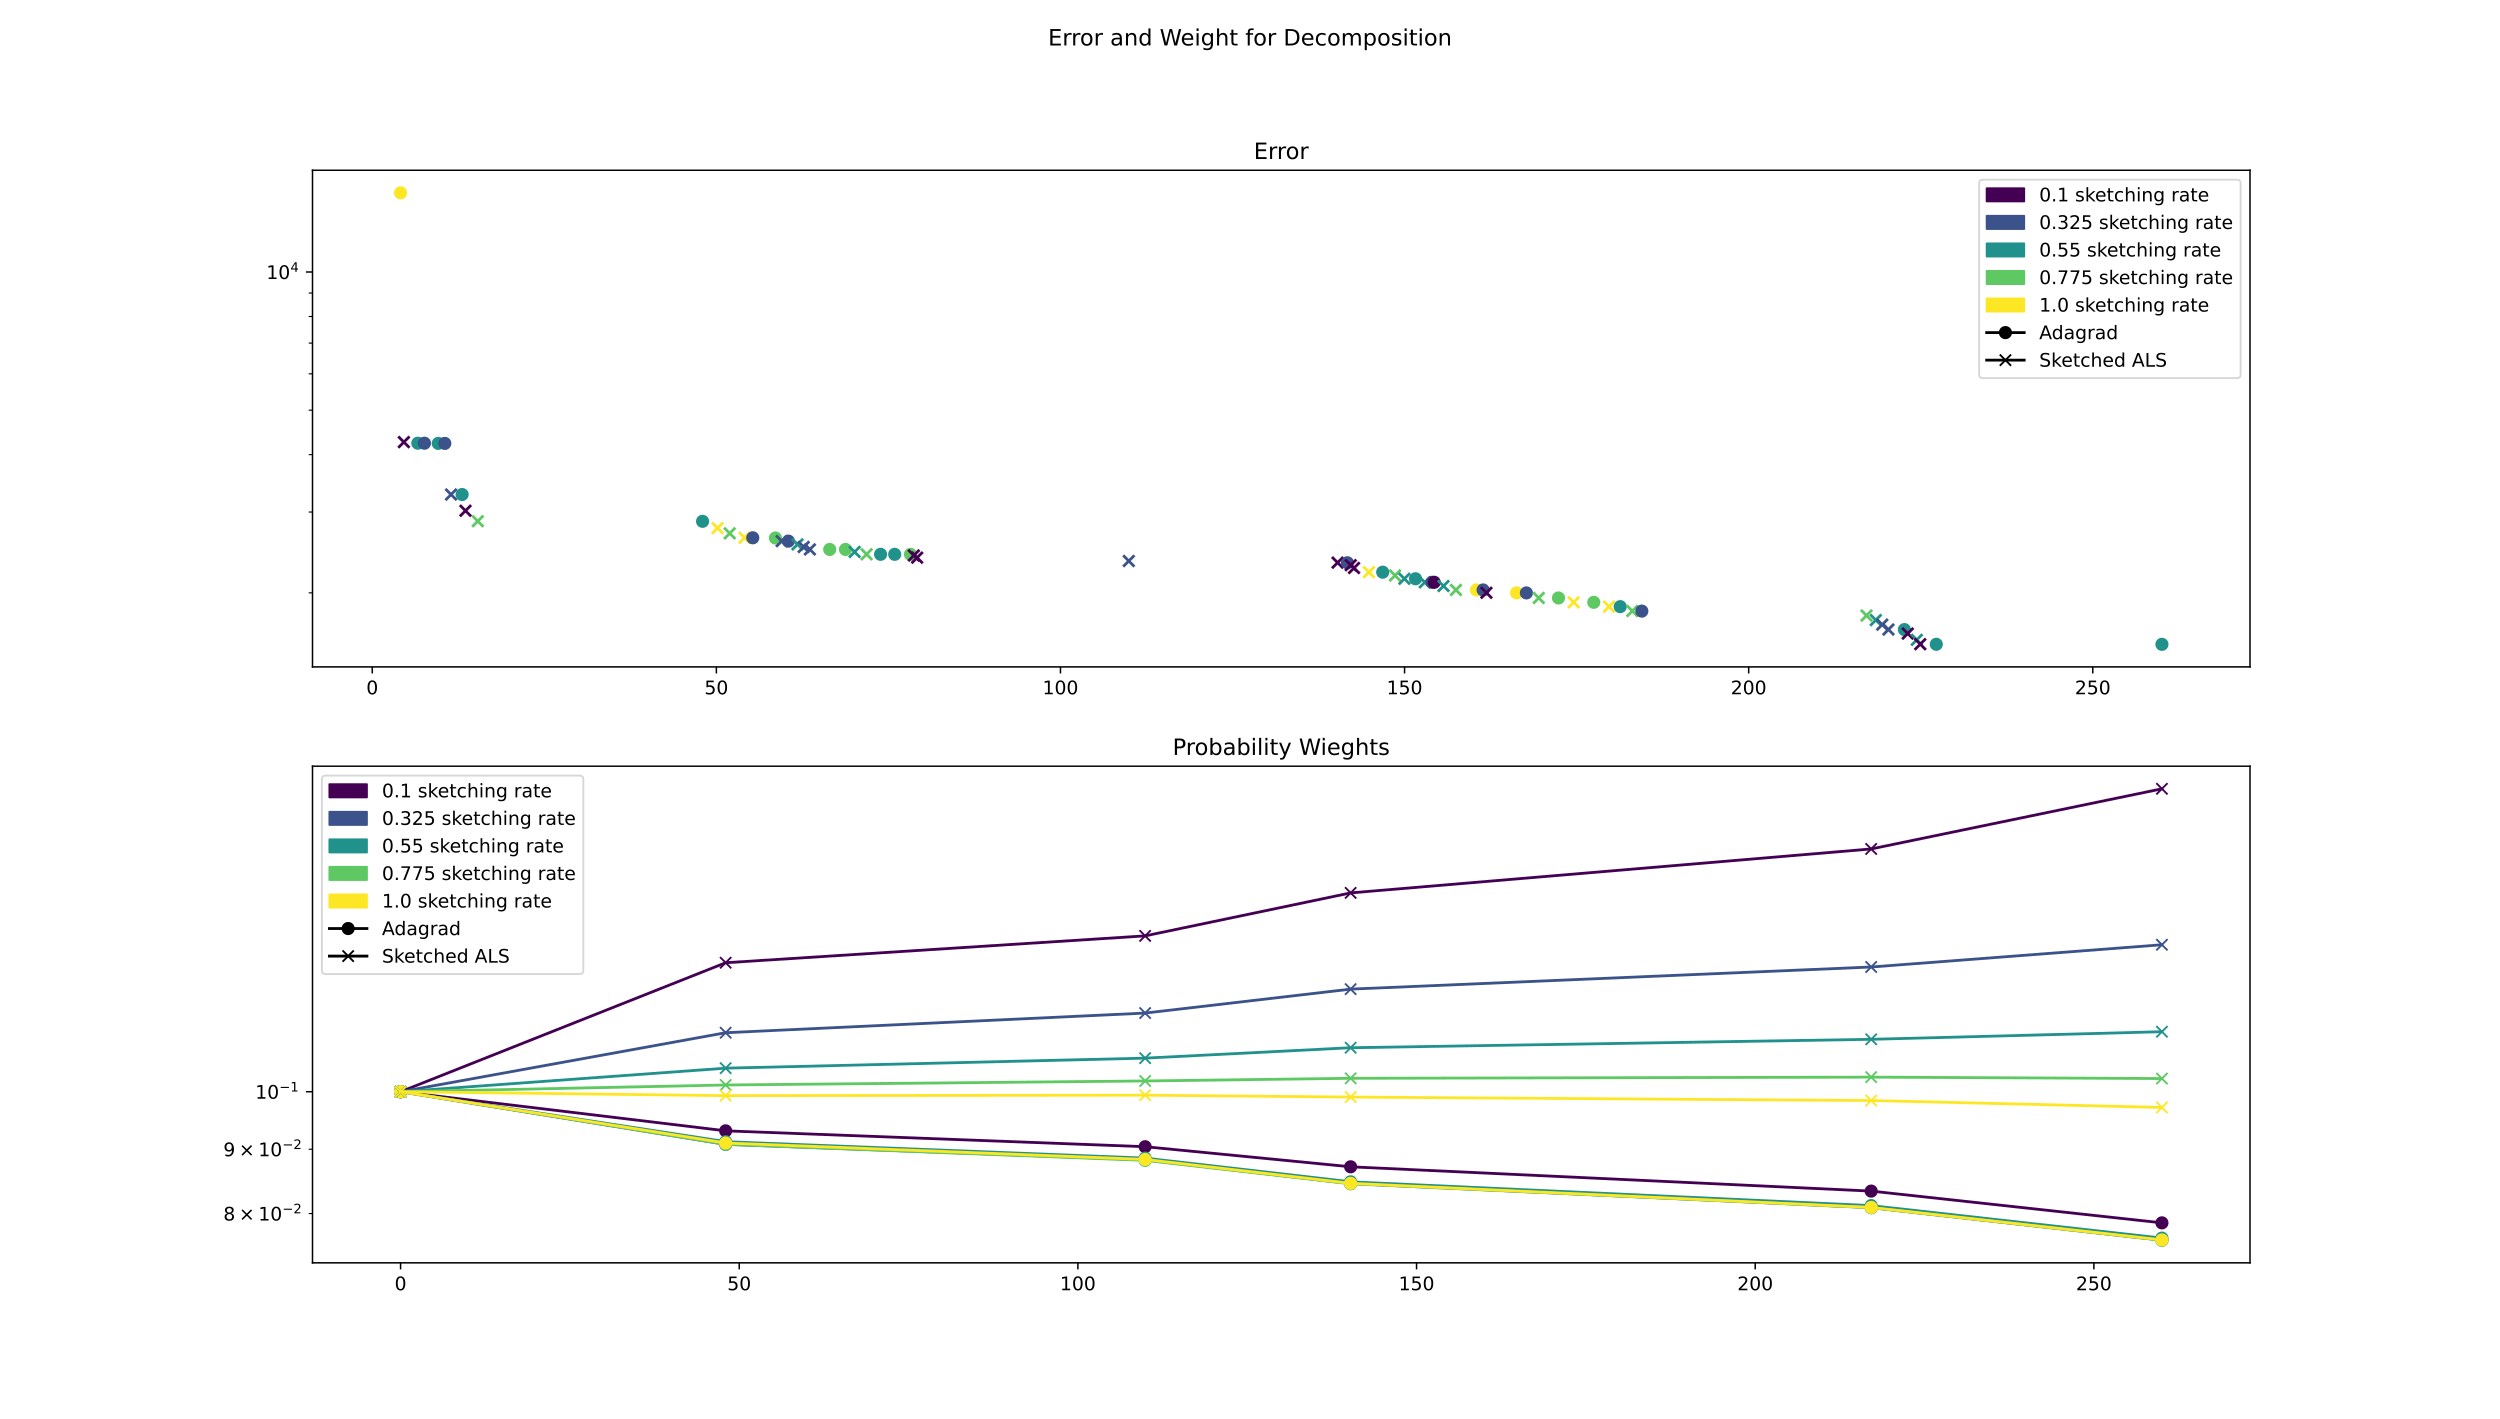 <?xml version="1.0" encoding="utf-8" standalone="no"?>
<!DOCTYPE svg PUBLIC "-//W3C//DTD SVG 1.1//EN"
  "http://www.w3.org/Graphics/SVG/1.1/DTD/svg11.dtd">
<!-- Created with matplotlib (https://matplotlib.org/) -->
<svg height="756pt" version="1.1" viewBox="0 0 1332 756" width="1332pt" xmlns="http://www.w3.org/2000/svg" xmlns:xlink="http://www.w3.org/1999/xlink">
 <defs>
  <style type="text/css">
*{stroke-linecap:butt;stroke-linejoin:round;}
  </style>
 </defs>
 <g id="figure_1">
  <g id="patch_1">
   <path d="M 0 756 
L 1332 756 
L 1332 0 
L 0 0 
z
" style="fill:#ffffff;"/>
  </g>
  <g id="axes_1">
   <g id="patch_2">
    <path d="M 166.5 355.32 
L 1198.8 355.32 
L 1198.8 90.72 
L 166.5 90.72 
z
" style="fill:#ffffff;"/>
   </g>
   <g id="PathCollection_1">
    <defs>
     <path d="M 0 3 
C 0.796 3 1.559 2.684 2.121 2.121 
C 2.684 1.559 3 0.796 3 0 
C 3 -0.796 2.684 -1.559 2.121 -2.121 
C 1.559 -2.684 0.796 -3 0 -3 
C -0.796 -3 -1.559 -2.684 -2.121 -2.121 
C -2.684 -1.559 -3 -0.796 -3 0 
C -3 0.796 -2.684 1.559 -2.121 2.121 
C -1.559 2.684 -0.796 3 0 3 
z
" id="m83d98dd7bb" style="stroke:#fde725;"/>
    </defs>
    <g clip-path="url(#p4145d665fd)">
     <use style="fill:#fde725;stroke:#fde725;" x="213.423" xlink:href="#m83d98dd7bb" y="102.747"/>
    </g>
   </g>
   <g id="PathCollection_2">
    <defs>
     <path d="M -3 3 
L 3 -3 
M -3 -3 
L 3 3 
" id="m8e77639402" style="stroke:#440154;stroke-width:1.5;"/>
    </defs>
    <g clip-path="url(#p4145d665fd)">
     <use style="fill:#440154;stroke:#440154;stroke-width:1.5;" x="215.181" xlink:href="#m8e77639402" y="235.551"/>
    </g>
   </g>
   <g id="PathCollection_3">
    <defs>
     <path d="M 0 3 
C 0.796 3 1.559 2.684 2.121 2.121 
C 2.684 1.559 3 0.796 3 0 
C 3 -0.796 2.684 -1.559 2.121 -2.121 
C 1.559 -2.684 0.796 -3 0 -3 
C -0.796 -3 -1.559 -2.684 -2.121 -2.121 
C -2.684 -1.559 -3 -0.796 -3 0 
C -3 0.796 -2.684 1.559 -2.121 2.121 
C -1.559 2.684 -0.796 3 0 3 
z
" id="made3144b98" style="stroke:#21918c;"/>
    </defs>
    <g clip-path="url(#p4145d665fd)">
     <use style="fill:#21918c;stroke:#21918c;" x="222.618" xlink:href="#made3144b98" y="236.145"/>
    </g>
   </g>
   <g id="PathCollection_4">
    <defs>
     <path d="M 0 3 
C 0.796 3 1.559 2.684 2.121 2.121 
C 2.684 1.559 3 0.796 3 0 
C 3 -0.796 2.684 -1.559 2.121 -2.121 
C 1.559 -2.684 0.796 -3 0 -3 
C -0.796 -3 -1.559 -2.684 -2.121 -2.121 
C -2.684 -1.559 -3 -0.796 -3 0 
C -3 0.796 -2.684 1.559 -2.121 2.121 
C -1.559 2.684 -0.796 3 0 3 
z
" id="m8b006fee6f" style="stroke:#3b528b;"/>
    </defs>
    <g clip-path="url(#p4145d665fd)">
     <use style="fill:#3b528b;stroke:#3b528b;" x="226.135" xlink:href="#m8b006fee6f" y="236.147"/>
    </g>
   </g>
   <g id="PathCollection_5">
    <g clip-path="url(#p4145d665fd)">
     <use style="fill:#21918c;stroke:#21918c;" x="233.504" xlink:href="#made3144b98" y="236.244"/>
    </g>
   </g>
   <g id="PathCollection_6">
    <g clip-path="url(#p4145d665fd)">
     <use style="fill:#3b528b;stroke:#3b528b;" x="236.993" xlink:href="#m8b006fee6f" y="236.245"/>
    </g>
   </g>
   <g id="PathCollection_7">
    <defs>
     <path d="M -3 3 
L 3 -3 
M -3 -3 
L 3 3 
" id="mc46341add1" style="stroke:#3b528b;stroke-width:1.5;"/>
    </defs>
    <g clip-path="url(#p4145d665fd)">
     <use style="fill:#3b528b;stroke:#3b528b;stroke-width:1.5;" x="240.32" xlink:href="#mc46341add1" y="263.484"/>
    </g>
   </g>
   <g id="PathCollection_8">
    <g clip-path="url(#p4145d665fd)">
     <use style="fill:#21918c;stroke:#21918c;" x="246.22" xlink:href="#made3144b98" y="263.483"/>
    </g>
   </g>
   <g id="PathCollection_9">
    <g clip-path="url(#p4145d665fd)">
     <use style="fill:#440154;stroke:#440154;stroke-width:1.5;" x="248.006" xlink:href="#m8e77639402" y="272.122"/>
    </g>
   </g>
   <g id="PathCollection_10">
    <defs>
     <path d="M -3 3 
L 3 -3 
M -3 -3 
L 3 3 
" id="m2bab95baed" style="stroke:#5ec962;stroke-width:1.5;"/>
    </defs>
    <g clip-path="url(#p4145d665fd)">
     <use style="fill:#5ec962;stroke:#5ec962;stroke-width:1.5;" x="254.566" xlink:href="#m2bab95baed" y="277.686"/>
    </g>
   </g>
   <g id="PathCollection_11">
    <g clip-path="url(#p4145d665fd)">
     <use style="fill:#21918c;stroke:#21918c;" x="374.332" xlink:href="#made3144b98" y="277.763"/>
    </g>
   </g>
   <g id="PathCollection_12">
    <defs>
     <path d="M -3 3 
L 3 -3 
M -3 -3 
L 3 3 
" id="m414752a0fe" style="stroke:#fde725;stroke-width:1.5;"/>
    </defs>
    <g clip-path="url(#p4145d665fd)">
     <use style="fill:#fde725;stroke:#fde725;stroke-width:1.5;" x="382.305" xlink:href="#m414752a0fe" y="281.37"/>
    </g>
   </g>
   <g id="PathCollection_13">
    <g clip-path="url(#p4145d665fd)">
     <use style="fill:#5ec962;stroke:#5ec962;stroke-width:1.5;" x="388.785" xlink:href="#m2bab95baed" y="284.17"/>
    </g>
   </g>
   <g id="PathCollection_14">
    <g clip-path="url(#p4145d665fd)">
     <use style="fill:#fde725;stroke:#fde725;stroke-width:1.5;" x="396.686" xlink:href="#m414752a0fe" y="286.506"/>
    </g>
   </g>
   <g id="PathCollection_15">
    <g clip-path="url(#p4145d665fd)">
     <use style="fill:#3b528b;stroke:#3b528b;" x="401.08" xlink:href="#m8b006fee6f" y="286.535"/>
    </g>
   </g>
   <g id="PathCollection_16">
    <defs>
     <path d="M 0 3 
C 0.796 3 1.559 2.684 2.121 2.121 
C 2.684 1.559 3 0.796 3 0 
C 3 -0.796 2.684 -1.559 2.121 -2.121 
C 1.559 -2.684 0.796 -3 0 -3 
C -0.796 -3 -1.559 -2.684 -2.121 -2.121 
C -2.684 -1.559 -3 -0.796 -3 0 
C -3 0.796 -2.684 1.559 -2.121 2.121 
C -1.559 2.684 -0.796 3 0 3 
z
" id="md2b25165d9" style="stroke:#5ec962;"/>
    </defs>
    <g clip-path="url(#p4145d665fd)">
     <use style="fill:#5ec962;stroke:#5ec962;" x="413.138" xlink:href="#md2b25165d9" y="286.637"/>
    </g>
   </g>
   <g id="PathCollection_17">
    <g clip-path="url(#p4145d665fd)">
     <use style="fill:#3b528b;stroke:#3b528b;stroke-width:1.5;" x="416.48" xlink:href="#mc46341add1" y="288.316"/>
    </g>
   </g>
   <g id="PathCollection_18">
    <g clip-path="url(#p4145d665fd)">
     <use style="fill:#3b528b;stroke:#3b528b;" x="420.049" xlink:href="#m8b006fee6f" y="288.316"/>
    </g>
   </g>
   <g id="PathCollection_19">
    <defs>
     <path d="M -3 3 
L 3 -3 
M -3 -3 
L 3 3 
" id="md2fc5c3423" style="stroke:#21918c;stroke-width:1.5;"/>
    </defs>
    <g clip-path="url(#p4145d665fd)">
     <use style="fill:#21918c;stroke:#21918c;stroke-width:1.5;" x="424.906" xlink:href="#md2fc5c3423" y="290.05"/>
    </g>
   </g>
   <g id="PathCollection_20">
    <g clip-path="url(#p4145d665fd)">
     <use style="fill:#3b528b;stroke:#3b528b;stroke-width:1.5;" x="428.194" xlink:href="#mc46341add1" y="291.426"/>
    </g>
   </g>
   <g id="PathCollection_21">
    <g clip-path="url(#p4145d665fd)">
     <use style="fill:#3b528b;stroke:#3b528b;stroke-width:1.5;" x="431.502" xlink:href="#mc46341add1" y="292.729"/>
    </g>
   </g>
   <g id="PathCollection_22">
    <g clip-path="url(#p4145d665fd)">
     <use style="fill:#5ec962;stroke:#5ec962;" x="442.067" xlink:href="#md2b25165d9" y="292.745"/>
    </g>
   </g>
   <g id="PathCollection_23">
    <g clip-path="url(#p4145d665fd)">
     <use style="fill:#5ec962;stroke:#5ec962;" x="450.481" xlink:href="#md2b25165d9" y="292.746"/>
    </g>
   </g>
   <g id="PathCollection_24">
    <g clip-path="url(#p4145d665fd)">
     <use style="fill:#21918c;stroke:#21918c;stroke-width:1.5;" x="455.34" xlink:href="#md2fc5c3423" y="294.064"/>
    </g>
   </g>
   <g id="PathCollection_25">
    <g clip-path="url(#p4145d665fd)">
     <use style="fill:#5ec962;stroke:#5ec962;stroke-width:1.5;" x="461.712" xlink:href="#m2bab95baed" y="295.33"/>
    </g>
   </g>
   <g id="PathCollection_26">
    <g clip-path="url(#p4145d665fd)">
     <use style="fill:#21918c;stroke:#21918c;" x="469.169" xlink:href="#made3144b98" y="295.341"/>
    </g>
   </g>
   <g id="PathCollection_27">
    <g clip-path="url(#p4145d665fd)">
     <use style="fill:#21918c;stroke:#21918c;" x="476.701" xlink:href="#made3144b98" y="295.343"/>
    </g>
   </g>
   <g id="PathCollection_28">
    <g clip-path="url(#p4145d665fd)">
     <use style="fill:#5ec962;stroke:#5ec962;" x="485.105" xlink:href="#md2b25165d9" y="295.343"/>
    </g>
   </g>
   <g id="PathCollection_29">
    <g clip-path="url(#p4145d665fd)">
     <use style="fill:#440154;stroke:#440154;stroke-width:1.5;" x="486.881" xlink:href="#m8e77639402" y="295.953"/>
    </g>
   </g>
   <g id="PathCollection_30">
    <g clip-path="url(#p4145d665fd)">
     <use style="fill:#440154;stroke:#440154;stroke-width:1.5;" x="488.644" xlink:href="#m8e77639402" y="297.11"/>
    </g>
   </g>
   <g id="PathCollection_31">
    <g clip-path="url(#p4145d665fd)">
     <use style="fill:#3b528b;stroke:#3b528b;stroke-width:1.5;" x="601.421" xlink:href="#mc46341add1" y="298.899"/>
    </g>
   </g>
   <g id="PathCollection_32">
    <g clip-path="url(#p4145d665fd)">
     <use style="fill:#440154;stroke:#440154;stroke-width:1.5;" x="712.672" xlink:href="#m8e77639402" y="299.771"/>
    </g>
   </g>
   <g id="PathCollection_33">
    <g clip-path="url(#p4145d665fd)">
     <use style="fill:#3b528b;stroke:#3b528b;" x="717.891" xlink:href="#m8b006fee6f" y="299.842"/>
    </g>
   </g>
   <g id="PathCollection_34">
    <g clip-path="url(#p4145d665fd)">
     <use style="fill:#440154;stroke:#440154;stroke-width:1.5;" x="719.655" xlink:href="#m8e77639402" y="301.123"/>
    </g>
   </g>
   <g id="PathCollection_35">
    <g clip-path="url(#p4145d665fd)">
     <use style="fill:#440154;stroke:#440154;stroke-width:1.5;" x="721.42" xlink:href="#m8e77639402" y="302.619"/>
    </g>
   </g>
   <g id="PathCollection_36">
    <g clip-path="url(#p4145d665fd)">
     <use style="fill:#fde725;stroke:#fde725;stroke-width:1.5;" x="729.368" xlink:href="#m414752a0fe" y="304.853"/>
    </g>
   </g>
   <g id="PathCollection_37">
    <g clip-path="url(#p4145d665fd)">
     <use style="fill:#21918c;stroke:#21918c;" x="736.708" xlink:href="#made3144b98" y="304.86"/>
    </g>
   </g>
   <g id="PathCollection_38">
    <g clip-path="url(#p4145d665fd)">
     <use style="fill:#5ec962;stroke:#5ec962;stroke-width:1.5;" x="743.265" xlink:href="#m2bab95baed" y="306.598"/>
    </g>
   </g>
   <g id="PathCollection_39">
    <g clip-path="url(#p4145d665fd)">
     <use style="fill:#21918c;stroke:#21918c;stroke-width:1.5;" x="748.267" xlink:href="#md2fc5c3423" y="308.358"/>
    </g>
   </g>
   <g id="PathCollection_40">
    <g clip-path="url(#p4145d665fd)">
     <use style="fill:#21918c;stroke:#21918c;" x="754.184" xlink:href="#made3144b98" y="308.358"/>
    </g>
   </g>
   <g id="PathCollection_41">
    <g clip-path="url(#p4145d665fd)">
     <use style="fill:#21918c;stroke:#21918c;stroke-width:1.5;" x="759.117" xlink:href="#md2fc5c3423" y="310.249"/>
    </g>
   </g>
   <g id="PathCollection_42">
    <g clip-path="url(#p4145d665fd)">
     <use style="fill:#3b528b;stroke:#3b528b;" x="762.958" xlink:href="#m8b006fee6f" y="310.248"/>
    </g>
   </g>
   <g id="PathCollection_43">
    <defs>
     <path d="M 0 3 
C 0.796 3 1.559 2.684 2.121 2.121 
C 2.684 1.559 3 0.796 3 0 
C 3 -0.796 2.684 -1.559 2.121 -2.121 
C 1.559 -2.684 0.796 -3 0 -3 
C -0.796 -3 -1.559 -2.684 -2.121 -2.121 
C -2.684 -1.559 -3 -0.796 -3 0 
C -3 0.796 -2.684 1.559 -2.121 2.121 
C -1.559 2.684 -0.796 3 0 3 
z
" id="maef9d0ecce" style="stroke:#440154;"/>
    </defs>
    <g clip-path="url(#p4145d665fd)">
     <use style="fill:#440154;stroke:#440154;" x="764.136" xlink:href="#maef9d0ecce" y="310.247"/>
    </g>
   </g>
   <g id="PathCollection_44">
    <g clip-path="url(#p4145d665fd)">
     <use style="fill:#21918c;stroke:#21918c;stroke-width:1.5;" x="769.092" xlink:href="#md2fc5c3423" y="312.223"/>
    </g>
   </g>
   <g id="PathCollection_45">
    <g clip-path="url(#p4145d665fd)">
     <use style="fill:#5ec962;stroke:#5ec962;stroke-width:1.5;" x="775.714" xlink:href="#m2bab95baed" y="314.324"/>
    </g>
   </g>
   <g id="PathCollection_46">
    <g clip-path="url(#p4145d665fd)">
     <use style="fill:#fde725;stroke:#fde725;" x="786.641" xlink:href="#m83d98dd7bb" y="314.324"/>
    </g>
   </g>
   <g id="PathCollection_47">
    <g clip-path="url(#p4145d665fd)">
     <use style="fill:#3b528b;stroke:#3b528b;" x="790.199" xlink:href="#m8b006fee6f" y="314.324"/>
    </g>
   </g>
   <g id="PathCollection_48">
    <g clip-path="url(#p4145d665fd)">
     <use style="fill:#440154;stroke:#440154;stroke-width:1.5;" x="791.96" xlink:href="#m8e77639402" y="315.824"/>
    </g>
   </g>
   <g id="PathCollection_49">
    <g clip-path="url(#p4145d665fd)">
     <use style="fill:#fde725;stroke:#fde725;" x="808.021" xlink:href="#m83d98dd7bb" y="315.883"/>
    </g>
   </g>
   <g id="PathCollection_50">
    <g clip-path="url(#p4145d665fd)">
     <use style="fill:#3b528b;stroke:#3b528b;" x="813.263" xlink:href="#m8b006fee6f" y="315.902"/>
    </g>
   </g>
   <g id="PathCollection_51">
    <g clip-path="url(#p4145d665fd)">
     <use style="fill:#5ec962;stroke:#5ec962;stroke-width:1.5;" x="819.852" xlink:href="#m2bab95baed" y="318.587"/>
    </g>
   </g>
   <g id="PathCollection_52">
    <g clip-path="url(#p4145d665fd)">
     <use style="fill:#5ec962;stroke:#5ec962;" x="830.354" xlink:href="#md2b25165d9" y="318.596"/>
    </g>
   </g>
   <g id="PathCollection_53">
    <g clip-path="url(#p4145d665fd)">
     <use style="fill:#fde725;stroke:#fde725;stroke-width:1.5;" x="838.447" xlink:href="#m414752a0fe" y="320.912"/>
    </g>
   </g>
   <g id="PathCollection_54">
    <g clip-path="url(#p4145d665fd)">
     <use style="fill:#5ec962;stroke:#5ec962;" x="849.154" xlink:href="#md2b25165d9" y="320.923"/>
    </g>
   </g>
   <g id="PathCollection_55">
    <g clip-path="url(#p4145d665fd)">
     <use style="fill:#fde725;stroke:#fde725;stroke-width:1.5;" x="857.277" xlink:href="#m414752a0fe" y="323.222"/>
    </g>
   </g>
   <g id="PathCollection_56">
    <g clip-path="url(#p4145d665fd)">
     <use style="fill:#21918c;stroke:#21918c;" x="863.256" xlink:href="#made3144b98" y="323.221"/>
    </g>
   </g>
   <g id="PathCollection_57">
    <g clip-path="url(#p4145d665fd)">
     <use style="fill:#5ec962;stroke:#5ec962;stroke-width:1.5;" x="869.683" xlink:href="#m2bab95baed" y="325.55"/>
    </g>
   </g>
   <g id="PathCollection_58">
    <g clip-path="url(#p4145d665fd)">
     <use style="fill:#3b528b;stroke:#3b528b;" x="874.773" xlink:href="#m8b006fee6f" y="325.594"/>
    </g>
   </g>
   <g id="PathCollection_59">
    <g clip-path="url(#p4145d665fd)">
     <use style="fill:#5ec962;stroke:#5ec962;stroke-width:1.5;" x="994.477" xlink:href="#m2bab95baed" y="327.949"/>
    </g>
   </g>
   <g id="PathCollection_60">
    <g clip-path="url(#p4145d665fd)">
     <use style="fill:#21918c;stroke:#21918c;stroke-width:1.5;" x="999.433" xlink:href="#md2fc5c3423" y="330.376"/>
    </g>
   </g>
   <g id="PathCollection_61">
    <g clip-path="url(#p4145d665fd)">
     <use style="fill:#3b528b;stroke:#3b528b;stroke-width:1.5;" x="1002.844" xlink:href="#mc46341add1" y="332.803"/>
    </g>
   </g>
   <g id="PathCollection_62">
    <g clip-path="url(#p4145d665fd)">
     <use style="fill:#3b528b;stroke:#3b528b;stroke-width:1.5;" x="1006.162" xlink:href="#mc46341add1" y="335.405"/>
    </g>
   </g>
   <g id="PathCollection_63">
    <g clip-path="url(#p4145d665fd)">
     <use style="fill:#21918c;stroke:#21918c;" x="1014.661" xlink:href="#made3144b98" y="335.447"/>
    </g>
   </g>
   <g id="PathCollection_64">
    <g clip-path="url(#p4145d665fd)">
     <use style="fill:#440154;stroke:#440154;stroke-width:1.5;" x="1016.446" xlink:href="#m8e77639402" y="337.556"/>
    </g>
   </g>
   <g id="PathCollection_65">
    <g clip-path="url(#p4145d665fd)">
     <use style="fill:#21918c;stroke:#21918c;stroke-width:1.5;" x="1021.276" xlink:href="#md2fc5c3423" y="340.898"/>
    </g>
   </g>
   <g id="PathCollection_66">
    <g clip-path="url(#p4145d665fd)">
     <use style="fill:#440154;stroke:#440154;stroke-width:1.5;" x="1023.109" xlink:href="#m8e77639402" y="343.225"/>
    </g>
   </g>
   <g id="PathCollection_67">
    <g clip-path="url(#p4145d665fd)">
     <use style="fill:#21918c;stroke:#21918c;" x="1031.656" xlink:href="#made3144b98" y="343.274"/>
    </g>
   </g>
   <g id="PathCollection_68">
    <g clip-path="url(#p4145d665fd)">
     <use style="fill:#21918c;stroke:#21918c;" x="1151.877" xlink:href="#made3144b98" y="343.293"/>
    </g>
   </g>
   <g id="matplotlib.axis_1">
    <g id="xtick_1">
     <g id="line2d_1">
      <defs>
       <path d="M 0 0 
L 0 3.5 
" id="m3423c41137" style="stroke:#000000;stroke-width:0.8;"/>
      </defs>
      <g>
       <use style="stroke:#000000;stroke-width:0.8;" x="198.343" xlink:href="#m3423c41137" y="355.32"/>
      </g>
     </g>
     <g id="text_1">
      <!-- 0 -->
      <defs>
       <path d="M 31.781 66.406 
Q 24.172 66.406 20.328 58.906 
Q 16.5 51.422 16.5 36.375 
Q 16.5 21.391 20.328 13.891 
Q 24.172 6.391 31.781 6.391 
Q 39.453 6.391 43.281 13.891 
Q 47.125 21.391 47.125 36.375 
Q 47.125 51.422 43.281 58.906 
Q 39.453 66.406 31.781 66.406 
z
M 31.781 74.219 
Q 44.047 74.219 50.516 64.516 
Q 56.984 54.828 56.984 36.375 
Q 56.984 17.969 50.516 8.266 
Q 44.047 -1.422 31.781 -1.422 
Q 19.531 -1.422 13.062 8.266 
Q 6.594 17.969 6.594 36.375 
Q 6.594 54.828 13.062 64.516 
Q 19.531 74.219 31.781 74.219 
z
" id="DejaVuSans-48"/>
      </defs>
      <g transform="translate(195.162 369.918)scale(0.1 -0.1)">
       <use xlink:href="#DejaVuSans-48"/>
      </g>
     </g>
    </g>
    <g id="xtick_2">
     <g id="line2d_2">
      <g>
       <use style="stroke:#000000;stroke-width:0.8;" x="381.681" xlink:href="#m3423c41137" y="355.32"/>
      </g>
     </g>
     <g id="text_2">
      <!-- 50 -->
      <defs>
       <path d="M 10.797 72.906 
L 49.516 72.906 
L 49.516 64.594 
L 19.828 64.594 
L 19.828 46.734 
Q 21.969 47.469 24.109 47.828 
Q 26.266 48.188 28.422 48.188 
Q 40.625 48.188 47.75 41.5 
Q 54.891 34.812 54.891 23.391 
Q 54.891 11.625 47.562 5.094 
Q 40.234 -1.422 26.906 -1.422 
Q 22.312 -1.422 17.547 -0.641 
Q 12.797 0.141 7.719 1.703 
L 7.719 11.625 
Q 12.109 9.234 16.797 8.062 
Q 21.484 6.891 26.703 6.891 
Q 35.156 6.891 40.078 11.328 
Q 45.016 15.766 45.016 23.391 
Q 45.016 31 40.078 35.438 
Q 35.156 39.891 26.703 39.891 
Q 22.75 39.891 18.812 39.016 
Q 14.891 38.141 10.797 36.281 
z
" id="DejaVuSans-53"/>
      </defs>
      <g transform="translate(375.319 369.918)scale(0.1 -0.1)">
       <use xlink:href="#DejaVuSans-53"/>
       <use x="63.623" xlink:href="#DejaVuSans-48"/>
      </g>
     </g>
    </g>
    <g id="xtick_3">
     <g id="line2d_3">
      <g>
       <use style="stroke:#000000;stroke-width:0.8;" x="565.019" xlink:href="#m3423c41137" y="355.32"/>
      </g>
     </g>
     <g id="text_3">
      <!-- 100 -->
      <defs>
       <path d="M 12.406 8.297 
L 28.516 8.297 
L 28.516 63.922 
L 10.984 60.406 
L 10.984 69.391 
L 28.422 72.906 
L 38.281 72.906 
L 38.281 8.297 
L 54.391 8.297 
L 54.391 0 
L 12.406 0 
z
" id="DejaVuSans-49"/>
      </defs>
      <g transform="translate(555.475 369.918)scale(0.1 -0.1)">
       <use xlink:href="#DejaVuSans-49"/>
       <use x="63.623" xlink:href="#DejaVuSans-48"/>
       <use x="127.246" xlink:href="#DejaVuSans-48"/>
      </g>
     </g>
    </g>
    <g id="xtick_4">
     <g id="line2d_4">
      <g>
       <use style="stroke:#000000;stroke-width:0.8;" x="748.356" xlink:href="#m3423c41137" y="355.32"/>
      </g>
     </g>
     <g id="text_4">
      <!-- 150 -->
      <g transform="translate(738.813 369.918)scale(0.1 -0.1)">
       <use xlink:href="#DejaVuSans-49"/>
       <use x="63.623" xlink:href="#DejaVuSans-53"/>
       <use x="127.246" xlink:href="#DejaVuSans-48"/>
      </g>
     </g>
    </g>
    <g id="xtick_5">
     <g id="line2d_5">
      <g>
       <use style="stroke:#000000;stroke-width:0.8;" x="931.694" xlink:href="#m3423c41137" y="355.32"/>
      </g>
     </g>
     <g id="text_5">
      <!-- 200 -->
      <defs>
       <path d="M 19.188 8.297 
L 53.609 8.297 
L 53.609 0 
L 7.328 0 
L 7.328 8.297 
Q 12.938 14.109 22.625 23.891 
Q 32.328 33.688 34.812 36.531 
Q 39.547 41.844 41.422 45.531 
Q 43.312 49.219 43.312 52.781 
Q 43.312 58.594 39.234 62.25 
Q 35.156 65.922 28.609 65.922 
Q 23.969 65.922 18.812 64.312 
Q 13.672 62.703 7.812 59.422 
L 7.812 69.391 
Q 13.766 71.781 18.938 73 
Q 24.125 74.219 28.422 74.219 
Q 39.75 74.219 46.484 68.547 
Q 53.219 62.891 53.219 53.422 
Q 53.219 48.922 51.531 44.891 
Q 49.859 40.875 45.406 35.406 
Q 44.188 33.984 37.641 27.219 
Q 31.109 20.453 19.188 8.297 
z
" id="DejaVuSans-50"/>
      </defs>
      <g transform="translate(922.15 369.918)scale(0.1 -0.1)">
       <use xlink:href="#DejaVuSans-50"/>
       <use x="63.623" xlink:href="#DejaVuSans-48"/>
       <use x="127.246" xlink:href="#DejaVuSans-48"/>
      </g>
     </g>
    </g>
    <g id="xtick_6">
     <g id="line2d_6">
      <g>
       <use style="stroke:#000000;stroke-width:0.8;" x="1115.032" xlink:href="#m3423c41137" y="355.32"/>
      </g>
     </g>
     <g id="text_6">
      <!-- 250 -->
      <g transform="translate(1105.488 369.918)scale(0.1 -0.1)">
       <use xlink:href="#DejaVuSans-50"/>
       <use x="63.623" xlink:href="#DejaVuSans-53"/>
       <use x="127.246" xlink:href="#DejaVuSans-48"/>
      </g>
     </g>
    </g>
   </g>
   <g id="matplotlib.axis_2">
    <g id="ytick_1">
     <g id="line2d_7">
      <defs>
       <path d="M 0 0 
L -3.5 0 
" id="m90bda7d6f0" style="stroke:#000000;stroke-width:0.8;"/>
      </defs>
      <g>
       <use style="stroke:#000000;stroke-width:0.8;" x="166.5" xlink:href="#m90bda7d6f0" y="144.925"/>
      </g>
     </g>
     <g id="text_7">
      <!-- $\mathdefault{10^{4}}$ -->
      <defs>
       <path d="M 37.797 64.312 
L 12.891 25.391 
L 37.797 25.391 
z
M 35.203 72.906 
L 47.609 72.906 
L 47.609 25.391 
L 58.016 25.391 
L 58.016 17.188 
L 47.609 17.188 
L 47.609 0 
L 37.797 0 
L 37.797 17.188 
L 4.891 17.188 
L 4.891 26.703 
z
" id="DejaVuSans-52"/>
      </defs>
      <g transform="translate(141.9 148.724)scale(0.1 -0.1)">
       <use transform="translate(0 0.684)" xlink:href="#DejaVuSans-49"/>
       <use transform="translate(63.623 0.684)" xlink:href="#DejaVuSans-48"/>
       <use transform="translate(128.203 38.966)scale(0.7)" xlink:href="#DejaVuSans-52"/>
      </g>
     </g>
    </g>
    <g id="ytick_2">
     <g id="line2d_8">
      <defs>
       <path d="M 0 0 
L -2 0 
" id="m98d3b81a54" style="stroke:#000000;stroke-width:0.6;"/>
      </defs>
      <g>
       <use style="stroke:#000000;stroke-width:0.6;" x="166.5" xlink:href="#m98d3b81a54" y="315.868"/>
      </g>
     </g>
    </g>
    <g id="ytick_3">
     <g id="line2d_9">
      <g>
       <use style="stroke:#000000;stroke-width:0.6;" x="166.5" xlink:href="#m98d3b81a54" y="272.802"/>
      </g>
     </g>
    </g>
    <g id="ytick_4">
     <g id="line2d_10">
      <g>
       <use style="stroke:#000000;stroke-width:0.6;" x="166.5" xlink:href="#m98d3b81a54" y="242.247"/>
      </g>
     </g>
    </g>
    <g id="ytick_5">
     <g id="line2d_11">
      <g>
       <use style="stroke:#000000;stroke-width:0.6;" x="166.5" xlink:href="#m98d3b81a54" y="218.546"/>
      </g>
     </g>
    </g>
    <g id="ytick_6">
     <g id="line2d_12">
      <g>
       <use style="stroke:#000000;stroke-width:0.6;" x="166.5" xlink:href="#m98d3b81a54" y="199.181"/>
      </g>
     </g>
    </g>
    <g id="ytick_7">
     <g id="line2d_13">
      <g>
       <use style="stroke:#000000;stroke-width:0.6;" x="166.5" xlink:href="#m98d3b81a54" y="182.808"/>
      </g>
     </g>
    </g>
    <g id="ytick_8">
     <g id="line2d_14">
      <g>
       <use style="stroke:#000000;stroke-width:0.6;" x="166.5" xlink:href="#m98d3b81a54" y="168.625"/>
      </g>
     </g>
    </g>
    <g id="ytick_9">
     <g id="line2d_15">
      <g>
       <use style="stroke:#000000;stroke-width:0.6;" x="166.5" xlink:href="#m98d3b81a54" y="156.115"/>
      </g>
     </g>
    </g>
   </g>
   <g id="patch_3">
    <path d="M 166.5 355.32 
L 166.5 90.72 
" style="fill:none;stroke:#000000;stroke-linecap:square;stroke-linejoin:miter;stroke-width:0.8;"/>
   </g>
   <g id="patch_4">
    <path d="M 1198.8 355.32 
L 1198.8 90.72 
" style="fill:none;stroke:#000000;stroke-linecap:square;stroke-linejoin:miter;stroke-width:0.8;"/>
   </g>
   <g id="patch_5">
    <path d="M 166.5 355.32 
L 1198.8 355.32 
" style="fill:none;stroke:#000000;stroke-linecap:square;stroke-linejoin:miter;stroke-width:0.8;"/>
   </g>
   <g id="patch_6">
    <path d="M 166.5 90.72 
L 1198.8 90.72 
" style="fill:none;stroke:#000000;stroke-linecap:square;stroke-linejoin:miter;stroke-width:0.8;"/>
   </g>
   <g id="text_8">
    <!-- Error -->
    <defs>
     <path d="M 9.812 72.906 
L 55.906 72.906 
L 55.906 64.594 
L 19.672 64.594 
L 19.672 43.016 
L 54.391 43.016 
L 54.391 34.719 
L 19.672 34.719 
L 19.672 8.297 
L 56.781 8.297 
L 56.781 0 
L 9.812 0 
z
" id="DejaVuSans-69"/>
     <path d="M 41.109 46.297 
Q 39.594 47.172 37.812 47.578 
Q 36.031 48 33.891 48 
Q 26.266 48 22.188 43.047 
Q 18.109 38.094 18.109 28.812 
L 18.109 0 
L 9.078 0 
L 9.078 54.688 
L 18.109 54.688 
L 18.109 46.188 
Q 20.953 51.172 25.484 53.578 
Q 30.031 56 36.531 56 
Q 37.453 56 38.578 55.875 
Q 39.703 55.766 41.062 55.516 
z
" id="DejaVuSans-114"/>
     <path d="M 30.609 48.391 
Q 23.391 48.391 19.188 42.75 
Q 14.984 37.109 14.984 27.297 
Q 14.984 17.484 19.156 11.844 
Q 23.344 6.203 30.609 6.203 
Q 37.797 6.203 41.984 11.859 
Q 46.188 17.531 46.188 27.297 
Q 46.188 37.016 41.984 42.703 
Q 37.797 48.391 30.609 48.391 
z
M 30.609 56 
Q 42.328 56 49.016 48.375 
Q 55.719 40.766 55.719 27.297 
Q 55.719 13.875 49.016 6.219 
Q 42.328 -1.422 30.609 -1.422 
Q 18.844 -1.422 12.172 6.219 
Q 5.516 13.875 5.516 27.297 
Q 5.516 40.766 12.172 48.375 
Q 18.844 56 30.609 56 
z
" id="DejaVuSans-111"/>
    </defs>
    <g transform="translate(668.028 84.72)scale(0.12 -0.12)">
     <use xlink:href="#DejaVuSans-69"/>
     <use x="63.184" xlink:href="#DejaVuSans-114"/>
     <use x="102.547" xlink:href="#DejaVuSans-114"/>
     <use x="141.41" xlink:href="#DejaVuSans-111"/>
     <use x="202.592" xlink:href="#DejaVuSans-114"/>
    </g>
   </g>
   <g id="legend_1">
    <g id="patch_7">
     <path d="M 1056.492 201.467 
L 1191.8 201.467 
Q 1193.8 201.467 1193.8 199.467 
L 1193.8 97.72 
Q 1193.8 95.72 1191.8 95.72 
L 1056.492 95.72 
Q 1054.492 95.72 1054.492 97.72 
L 1054.492 199.467 
Q 1054.492 201.467 1056.492 201.467 
z
" style="fill:#ffffff;opacity:0.8;stroke:#cccccc;stroke-linejoin:miter;"/>
    </g>
    <g id="patch_8">
     <path d="M 1058.492 107.318 
L 1078.492 107.318 
L 1078.492 100.318 
L 1058.492 100.318 
z
" style="fill:#440154;stroke:#440154;stroke-linejoin:miter;"/>
    </g>
    <g id="text_9">
     <!-- 0.1 sketching rate -->
     <defs>
      <path d="M 10.688 12.406 
L 21 12.406 
L 21 0 
L 10.688 0 
z
" id="DejaVuSans-46"/>
      <path id="DejaVuSans-32"/>
      <path d="M 44.281 53.078 
L 44.281 44.578 
Q 40.484 46.531 36.375 47.5 
Q 32.281 48.484 27.875 48.484 
Q 21.188 48.484 17.844 46.438 
Q 14.5 44.391 14.5 40.281 
Q 14.5 37.156 16.891 35.375 
Q 19.281 33.594 26.516 31.984 
L 29.594 31.297 
Q 39.156 29.25 43.188 25.516 
Q 47.219 21.781 47.219 15.094 
Q 47.219 7.469 41.188 3.016 
Q 35.156 -1.422 24.609 -1.422 
Q 20.219 -1.422 15.453 -0.562 
Q 10.688 0.297 5.422 2 
L 5.422 11.281 
Q 10.406 8.688 15.234 7.391 
Q 20.062 6.109 24.812 6.109 
Q 31.156 6.109 34.562 8.281 
Q 37.984 10.453 37.984 14.406 
Q 37.984 18.062 35.516 20.016 
Q 33.062 21.969 24.703 23.781 
L 21.578 24.516 
Q 13.234 26.266 9.516 29.906 
Q 5.812 33.547 5.812 39.891 
Q 5.812 47.609 11.281 51.797 
Q 16.75 56 26.812 56 
Q 31.781 56 36.172 55.266 
Q 40.578 54.547 44.281 53.078 
z
" id="DejaVuSans-115"/>
      <path d="M 9.078 75.984 
L 18.109 75.984 
L 18.109 31.109 
L 44.922 54.688 
L 56.391 54.688 
L 27.391 29.109 
L 57.625 0 
L 45.906 0 
L 18.109 26.703 
L 18.109 0 
L 9.078 0 
z
" id="DejaVuSans-107"/>
      <path d="M 56.203 29.594 
L 56.203 25.203 
L 14.891 25.203 
Q 15.484 15.922 20.484 11.062 
Q 25.484 6.203 34.422 6.203 
Q 39.594 6.203 44.453 7.469 
Q 49.312 8.734 54.109 11.281 
L 54.109 2.781 
Q 49.266 0.734 44.188 -0.344 
Q 39.109 -1.422 33.891 -1.422 
Q 20.797 -1.422 13.156 6.188 
Q 5.516 13.812 5.516 26.812 
Q 5.516 40.234 12.766 48.109 
Q 20.016 56 32.328 56 
Q 43.359 56 49.781 48.891 
Q 56.203 41.797 56.203 29.594 
z
M 47.219 32.234 
Q 47.125 39.594 43.094 43.984 
Q 39.062 48.391 32.422 48.391 
Q 24.906 48.391 20.391 44.141 
Q 15.875 39.891 15.188 32.172 
z
" id="DejaVuSans-101"/>
      <path d="M 18.312 70.219 
L 18.312 54.688 
L 36.812 54.688 
L 36.812 47.703 
L 18.312 47.703 
L 18.312 18.016 
Q 18.312 11.328 20.141 9.422 
Q 21.969 7.516 27.594 7.516 
L 36.812 7.516 
L 36.812 0 
L 27.594 0 
Q 17.188 0 13.234 3.875 
Q 9.281 7.766 9.281 18.016 
L 9.281 47.703 
L 2.688 47.703 
L 2.688 54.688 
L 9.281 54.688 
L 9.281 70.219 
z
" id="DejaVuSans-116"/>
      <path d="M 48.781 52.594 
L 48.781 44.188 
Q 44.969 46.297 41.141 47.344 
Q 37.312 48.391 33.406 48.391 
Q 24.656 48.391 19.812 42.844 
Q 14.984 37.312 14.984 27.297 
Q 14.984 17.281 19.812 11.734 
Q 24.656 6.203 33.406 6.203 
Q 37.312 6.203 41.141 7.25 
Q 44.969 8.297 48.781 10.406 
L 48.781 2.094 
Q 45.016 0.344 40.984 -0.531 
Q 36.969 -1.422 32.422 -1.422 
Q 20.062 -1.422 12.781 6.344 
Q 5.516 14.109 5.516 27.297 
Q 5.516 40.672 12.859 48.328 
Q 20.219 56 33.016 56 
Q 37.156 56 41.109 55.141 
Q 45.062 54.297 48.781 52.594 
z
" id="DejaVuSans-99"/>
      <path d="M 54.891 33.016 
L 54.891 0 
L 45.906 0 
L 45.906 32.719 
Q 45.906 40.484 42.875 44.328 
Q 39.844 48.188 33.797 48.188 
Q 26.516 48.188 22.312 43.547 
Q 18.109 38.922 18.109 30.906 
L 18.109 0 
L 9.078 0 
L 9.078 75.984 
L 18.109 75.984 
L 18.109 46.188 
Q 21.344 51.125 25.703 53.562 
Q 30.078 56 35.797 56 
Q 45.219 56 50.047 50.172 
Q 54.891 44.344 54.891 33.016 
z
" id="DejaVuSans-104"/>
      <path d="M 9.422 54.688 
L 18.406 54.688 
L 18.406 0 
L 9.422 0 
z
M 9.422 75.984 
L 18.406 75.984 
L 18.406 64.594 
L 9.422 64.594 
z
" id="DejaVuSans-105"/>
      <path d="M 54.891 33.016 
L 54.891 0 
L 45.906 0 
L 45.906 32.719 
Q 45.906 40.484 42.875 44.328 
Q 39.844 48.188 33.797 48.188 
Q 26.516 48.188 22.312 43.547 
Q 18.109 38.922 18.109 30.906 
L 18.109 0 
L 9.078 0 
L 9.078 54.688 
L 18.109 54.688 
L 18.109 46.188 
Q 21.344 51.125 25.703 53.562 
Q 30.078 56 35.797 56 
Q 45.219 56 50.047 50.172 
Q 54.891 44.344 54.891 33.016 
z
" id="DejaVuSans-110"/>
      <path d="M 45.406 27.984 
Q 45.406 37.75 41.375 43.109 
Q 37.359 48.484 30.078 48.484 
Q 22.859 48.484 18.828 43.109 
Q 14.797 37.75 14.797 27.984 
Q 14.797 18.266 18.828 12.891 
Q 22.859 7.516 30.078 7.516 
Q 37.359 7.516 41.375 12.891 
Q 45.406 18.266 45.406 27.984 
z
M 54.391 6.781 
Q 54.391 -7.172 48.188 -13.984 
Q 42 -20.797 29.203 -20.797 
Q 24.469 -20.797 20.266 -20.094 
Q 16.062 -19.391 12.109 -17.922 
L 12.109 -9.188 
Q 16.062 -11.328 19.922 -12.344 
Q 23.781 -13.375 27.781 -13.375 
Q 36.625 -13.375 41.016 -8.766 
Q 45.406 -4.156 45.406 5.172 
L 45.406 9.625 
Q 42.625 4.781 38.281 2.391 
Q 33.938 0 27.875 0 
Q 17.828 0 11.672 7.656 
Q 5.516 15.328 5.516 27.984 
Q 5.516 40.672 11.672 48.328 
Q 17.828 56 27.875 56 
Q 33.938 56 38.281 53.609 
Q 42.625 51.219 45.406 46.391 
L 45.406 54.688 
L 54.391 54.688 
z
" id="DejaVuSans-103"/>
      <path d="M 34.281 27.484 
Q 23.391 27.484 19.188 25 
Q 14.984 22.516 14.984 16.5 
Q 14.984 11.719 18.141 8.906 
Q 21.297 6.109 26.703 6.109 
Q 34.188 6.109 38.703 11.406 
Q 43.219 16.703 43.219 25.484 
L 43.219 27.484 
z
M 52.203 31.203 
L 52.203 0 
L 43.219 0 
L 43.219 8.297 
Q 40.141 3.328 35.547 0.953 
Q 30.953 -1.422 24.312 -1.422 
Q 15.922 -1.422 10.953 3.297 
Q 6 8.016 6 15.922 
Q 6 25.141 12.172 29.828 
Q 18.359 34.516 30.609 34.516 
L 43.219 34.516 
L 43.219 35.406 
Q 43.219 41.609 39.141 45 
Q 35.062 48.391 27.688 48.391 
Q 23 48.391 18.547 47.266 
Q 14.109 46.141 10.016 43.891 
L 10.016 52.203 
Q 14.938 54.109 19.578 55.047 
Q 24.219 56 28.609 56 
Q 40.484 56 46.344 49.844 
Q 52.203 43.703 52.203 31.203 
z
" id="DejaVuSans-97"/>
     </defs>
     <g transform="translate(1086.492 107.318)scale(0.1 -0.1)">
      <use xlink:href="#DejaVuSans-48"/>
      <use x="63.623" xlink:href="#DejaVuSans-46"/>
      <use x="95.41" xlink:href="#DejaVuSans-49"/>
      <use x="159.033" xlink:href="#DejaVuSans-32"/>
      <use x="190.82" xlink:href="#DejaVuSans-115"/>
      <use x="242.92" xlink:href="#DejaVuSans-107"/>
      <use x="297.205" xlink:href="#DejaVuSans-101"/>
      <use x="358.729" xlink:href="#DejaVuSans-116"/>
      <use x="397.938" xlink:href="#DejaVuSans-99"/>
      <use x="452.918" xlink:href="#DejaVuSans-104"/>
      <use x="516.297" xlink:href="#DejaVuSans-105"/>
      <use x="544.08" xlink:href="#DejaVuSans-110"/>
      <use x="607.459" xlink:href="#DejaVuSans-103"/>
      <use x="670.936" xlink:href="#DejaVuSans-32"/>
      <use x="702.723" xlink:href="#DejaVuSans-114"/>
      <use x="743.836" xlink:href="#DejaVuSans-97"/>
      <use x="805.115" xlink:href="#DejaVuSans-116"/>
      <use x="844.324" xlink:href="#DejaVuSans-101"/>
     </g>
    </g>
    <g id="patch_9">
     <path d="M 1058.492 121.997 
L 1078.492 121.997 
L 1078.492 114.997 
L 1058.492 114.997 
z
" style="fill:#3b528b;stroke:#3b528b;stroke-linejoin:miter;"/>
    </g>
    <g id="text_10">
     <!-- 0.325 sketching rate -->
     <defs>
      <path d="M 40.578 39.312 
Q 47.656 37.797 51.625 33 
Q 55.609 28.219 55.609 21.188 
Q 55.609 10.406 48.188 4.484 
Q 40.766 -1.422 27.094 -1.422 
Q 22.516 -1.422 17.656 -0.516 
Q 12.797 0.391 7.625 2.203 
L 7.625 11.719 
Q 11.719 9.328 16.594 8.109 
Q 21.484 6.891 26.812 6.891 
Q 36.078 6.891 40.938 10.547 
Q 45.797 14.203 45.797 21.188 
Q 45.797 27.641 41.281 31.266 
Q 36.766 34.906 28.719 34.906 
L 20.219 34.906 
L 20.219 43.016 
L 29.109 43.016 
Q 36.375 43.016 40.234 45.922 
Q 44.094 48.828 44.094 54.297 
Q 44.094 59.906 40.109 62.906 
Q 36.141 65.922 28.719 65.922 
Q 24.656 65.922 20.016 65.031 
Q 15.375 64.156 9.812 62.312 
L 9.812 71.094 
Q 15.438 72.656 20.344 73.438 
Q 25.25 74.219 29.594 74.219 
Q 40.828 74.219 47.359 69.109 
Q 53.906 64.016 53.906 55.328 
Q 53.906 49.266 50.438 45.094 
Q 46.969 40.922 40.578 39.312 
z
" id="DejaVuSans-51"/>
     </defs>
     <g transform="translate(1086.492 121.997)scale(0.1 -0.1)">
      <use xlink:href="#DejaVuSans-48"/>
      <use x="63.623" xlink:href="#DejaVuSans-46"/>
      <use x="95.41" xlink:href="#DejaVuSans-51"/>
      <use x="159.033" xlink:href="#DejaVuSans-50"/>
      <use x="222.656" xlink:href="#DejaVuSans-53"/>
      <use x="286.279" xlink:href="#DejaVuSans-32"/>
      <use x="318.066" xlink:href="#DejaVuSans-115"/>
      <use x="370.166" xlink:href="#DejaVuSans-107"/>
      <use x="424.451" xlink:href="#DejaVuSans-101"/>
      <use x="485.975" xlink:href="#DejaVuSans-116"/>
      <use x="525.184" xlink:href="#DejaVuSans-99"/>
      <use x="580.164" xlink:href="#DejaVuSans-104"/>
      <use x="643.543" xlink:href="#DejaVuSans-105"/>
      <use x="671.326" xlink:href="#DejaVuSans-110"/>
      <use x="734.705" xlink:href="#DejaVuSans-103"/>
      <use x="798.182" xlink:href="#DejaVuSans-32"/>
      <use x="829.969" xlink:href="#DejaVuSans-114"/>
      <use x="871.082" xlink:href="#DejaVuSans-97"/>
      <use x="932.361" xlink:href="#DejaVuSans-116"/>
      <use x="971.57" xlink:href="#DejaVuSans-101"/>
     </g>
    </g>
    <g id="patch_10">
     <path d="M 1058.492 136.675 
L 1078.492 136.675 
L 1078.492 129.675 
L 1058.492 129.675 
z
" style="fill:#21918c;stroke:#21918c;stroke-linejoin:miter;"/>
    </g>
    <g id="text_11">
     <!-- 0.55 sketching rate -->
     <g transform="translate(1086.492 136.675)scale(0.1 -0.1)">
      <use xlink:href="#DejaVuSans-48"/>
      <use x="63.623" xlink:href="#DejaVuSans-46"/>
      <use x="95.41" xlink:href="#DejaVuSans-53"/>
      <use x="159.033" xlink:href="#DejaVuSans-53"/>
      <use x="222.656" xlink:href="#DejaVuSans-32"/>
      <use x="254.443" xlink:href="#DejaVuSans-115"/>
      <use x="306.543" xlink:href="#DejaVuSans-107"/>
      <use x="360.828" xlink:href="#DejaVuSans-101"/>
      <use x="422.352" xlink:href="#DejaVuSans-116"/>
      <use x="461.561" xlink:href="#DejaVuSans-99"/>
      <use x="516.541" xlink:href="#DejaVuSans-104"/>
      <use x="579.92" xlink:href="#DejaVuSans-105"/>
      <use x="607.703" xlink:href="#DejaVuSans-110"/>
      <use x="671.082" xlink:href="#DejaVuSans-103"/>
      <use x="734.559" xlink:href="#DejaVuSans-32"/>
      <use x="766.346" xlink:href="#DejaVuSans-114"/>
      <use x="807.459" xlink:href="#DejaVuSans-97"/>
      <use x="868.738" xlink:href="#DejaVuSans-116"/>
      <use x="907.947" xlink:href="#DejaVuSans-101"/>
     </g>
    </g>
    <g id="patch_11">
     <path d="M 1058.492 151.353 
L 1078.492 151.353 
L 1078.492 144.353 
L 1058.492 144.353 
z
" style="fill:#5ec962;stroke:#5ec962;stroke-linejoin:miter;"/>
    </g>
    <g id="text_12">
     <!-- 0.775 sketching rate -->
     <defs>
      <path d="M 8.203 72.906 
L 55.078 72.906 
L 55.078 68.703 
L 28.609 0 
L 18.312 0 
L 43.219 64.594 
L 8.203 64.594 
z
" id="DejaVuSans-55"/>
     </defs>
     <g transform="translate(1086.492 151.353)scale(0.1 -0.1)">
      <use xlink:href="#DejaVuSans-48"/>
      <use x="63.623" xlink:href="#DejaVuSans-46"/>
      <use x="95.41" xlink:href="#DejaVuSans-55"/>
      <use x="159.033" xlink:href="#DejaVuSans-55"/>
      <use x="222.656" xlink:href="#DejaVuSans-53"/>
      <use x="286.279" xlink:href="#DejaVuSans-32"/>
      <use x="318.066" xlink:href="#DejaVuSans-115"/>
      <use x="370.166" xlink:href="#DejaVuSans-107"/>
      <use x="424.451" xlink:href="#DejaVuSans-101"/>
      <use x="485.975" xlink:href="#DejaVuSans-116"/>
      <use x="525.184" xlink:href="#DejaVuSans-99"/>
      <use x="580.164" xlink:href="#DejaVuSans-104"/>
      <use x="643.543" xlink:href="#DejaVuSans-105"/>
      <use x="671.326" xlink:href="#DejaVuSans-110"/>
      <use x="734.705" xlink:href="#DejaVuSans-103"/>
      <use x="798.182" xlink:href="#DejaVuSans-32"/>
      <use x="829.969" xlink:href="#DejaVuSans-114"/>
      <use x="871.082" xlink:href="#DejaVuSans-97"/>
      <use x="932.361" xlink:href="#DejaVuSans-116"/>
      <use x="971.57" xlink:href="#DejaVuSans-101"/>
     </g>
    </g>
    <g id="patch_12">
     <path d="M 1058.492 166.031 
L 1078.492 166.031 
L 1078.492 159.031 
L 1058.492 159.031 
z
" style="fill:#fde725;stroke:#fde725;stroke-linejoin:miter;"/>
    </g>
    <g id="text_13">
     <!-- 1.0 sketching rate -->
     <g transform="translate(1086.492 166.031)scale(0.1 -0.1)">
      <use xlink:href="#DejaVuSans-49"/>
      <use x="63.623" xlink:href="#DejaVuSans-46"/>
      <use x="95.41" xlink:href="#DejaVuSans-48"/>
      <use x="159.033" xlink:href="#DejaVuSans-32"/>
      <use x="190.82" xlink:href="#DejaVuSans-115"/>
      <use x="242.92" xlink:href="#DejaVuSans-107"/>
      <use x="297.205" xlink:href="#DejaVuSans-101"/>
      <use x="358.729" xlink:href="#DejaVuSans-116"/>
      <use x="397.938" xlink:href="#DejaVuSans-99"/>
      <use x="452.918" xlink:href="#DejaVuSans-104"/>
      <use x="516.297" xlink:href="#DejaVuSans-105"/>
      <use x="544.08" xlink:href="#DejaVuSans-110"/>
      <use x="607.459" xlink:href="#DejaVuSans-103"/>
      <use x="670.936" xlink:href="#DejaVuSans-32"/>
      <use x="702.723" xlink:href="#DejaVuSans-114"/>
      <use x="743.836" xlink:href="#DejaVuSans-97"/>
      <use x="805.115" xlink:href="#DejaVuSans-116"/>
      <use x="844.324" xlink:href="#DejaVuSans-101"/>
     </g>
    </g>
    <g id="line2d_16">
     <path d="M 1058.492 177.209 
L 1078.492 177.209 
" style="fill:none;stroke:#000000;stroke-linecap:square;stroke-width:1.5;"/>
    </g>
    <g id="line2d_17">
     <defs>
      <path d="M 0 3 
C 0.796 3 1.559 2.684 2.121 2.121 
C 2.684 1.559 3 0.796 3 0 
C 3 -0.796 2.684 -1.559 2.121 -2.121 
C 1.559 -2.684 0.796 -3 0 -3 
C -0.796 -3 -1.559 -2.684 -2.121 -2.121 
C -2.684 -1.559 -3 -0.796 -3 0 
C -3 0.796 -2.684 1.559 -2.121 2.121 
C -1.559 2.684 -0.796 3 0 3 
z
" id="m117d05dbbd" style="stroke:#000000;"/>
     </defs>
     <g>
      <use style="stroke:#000000;" x="1068.492" xlink:href="#m117d05dbbd" y="177.209"/>
     </g>
    </g>
    <g id="text_14">
     <!-- Adagrad -->
     <defs>
      <path d="M 34.188 63.188 
L 20.797 26.906 
L 47.609 26.906 
z
M 28.609 72.906 
L 39.797 72.906 
L 67.578 0 
L 57.328 0 
L 50.688 18.703 
L 17.828 18.703 
L 11.188 0 
L 0.781 0 
z
" id="DejaVuSans-65"/>
      <path d="M 45.406 46.391 
L 45.406 75.984 
L 54.391 75.984 
L 54.391 0 
L 45.406 0 
L 45.406 8.203 
Q 42.578 3.328 38.25 0.953 
Q 33.938 -1.422 27.875 -1.422 
Q 17.969 -1.422 11.734 6.484 
Q 5.516 14.406 5.516 27.297 
Q 5.516 40.188 11.734 48.094 
Q 17.969 56 27.875 56 
Q 33.938 56 38.25 53.625 
Q 42.578 51.266 45.406 46.391 
z
M 14.797 27.297 
Q 14.797 17.391 18.875 11.75 
Q 22.953 6.109 30.078 6.109 
Q 37.203 6.109 41.297 11.75 
Q 45.406 17.391 45.406 27.297 
Q 45.406 37.203 41.297 42.844 
Q 37.203 48.484 30.078 48.484 
Q 22.953 48.484 18.875 42.844 
Q 14.797 37.203 14.797 27.297 
z
" id="DejaVuSans-100"/>
     </defs>
     <g transform="translate(1086.492 180.709)scale(0.1 -0.1)">
      <use xlink:href="#DejaVuSans-65"/>
      <use x="66.658" xlink:href="#DejaVuSans-100"/>
      <use x="130.135" xlink:href="#DejaVuSans-97"/>
      <use x="191.414" xlink:href="#DejaVuSans-103"/>
      <use x="254.891" xlink:href="#DejaVuSans-114"/>
      <use x="296.004" xlink:href="#DejaVuSans-97"/>
      <use x="357.283" xlink:href="#DejaVuSans-100"/>
     </g>
    </g>
    <g id="line2d_18">
     <path d="M 1058.492 191.887 
L 1078.492 191.887 
" style="fill:none;stroke:#000000;stroke-linecap:square;stroke-width:1.5;"/>
    </g>
    <g id="line2d_19">
     <defs>
      <path d="M -3 3 
L 3 -3 
M -3 -3 
L 3 3 
" id="mefc24e386e" style="stroke:#000000;"/>
     </defs>
     <g>
      <use style="stroke:#000000;" x="1068.492" xlink:href="#mefc24e386e" y="191.887"/>
     </g>
    </g>
    <g id="text_15">
     <!-- Sketched ALS -->
     <defs>
      <path d="M 53.516 70.516 
L 53.516 60.891 
Q 47.906 63.578 42.922 64.891 
Q 37.938 66.219 33.297 66.219 
Q 25.25 66.219 20.875 63.094 
Q 16.5 59.969 16.5 54.203 
Q 16.5 49.359 19.406 46.891 
Q 22.312 44.438 30.422 42.922 
L 36.375 41.703 
Q 47.406 39.594 52.656 34.297 
Q 57.906 29 57.906 20.125 
Q 57.906 9.516 50.797 4.047 
Q 43.703 -1.422 29.984 -1.422 
Q 24.812 -1.422 18.969 -0.25 
Q 13.141 0.922 6.891 3.219 
L 6.891 13.375 
Q 12.891 10.016 18.656 8.297 
Q 24.422 6.594 29.984 6.594 
Q 38.422 6.594 43.016 9.906 
Q 47.609 13.234 47.609 19.391 
Q 47.609 24.75 44.312 27.781 
Q 41.016 30.812 33.5 32.328 
L 27.484 33.5 
Q 16.453 35.688 11.516 40.375 
Q 6.594 45.062 6.594 53.422 
Q 6.594 63.094 13.406 68.656 
Q 20.219 74.219 32.172 74.219 
Q 37.312 74.219 42.625 73.281 
Q 47.953 72.359 53.516 70.516 
z
" id="DejaVuSans-83"/>
      <path d="M 9.812 72.906 
L 19.672 72.906 
L 19.672 8.297 
L 55.172 8.297 
L 55.172 0 
L 9.812 0 
z
" id="DejaVuSans-76"/>
     </defs>
     <g transform="translate(1086.492 195.387)scale(0.1 -0.1)">
      <use xlink:href="#DejaVuSans-83"/>
      <use x="63.477" xlink:href="#DejaVuSans-107"/>
      <use x="117.762" xlink:href="#DejaVuSans-101"/>
      <use x="179.285" xlink:href="#DejaVuSans-116"/>
      <use x="218.494" xlink:href="#DejaVuSans-99"/>
      <use x="273.475" xlink:href="#DejaVuSans-104"/>
      <use x="336.854" xlink:href="#DejaVuSans-101"/>
      <use x="398.377" xlink:href="#DejaVuSans-100"/>
      <use x="461.854" xlink:href="#DejaVuSans-32"/>
      <use x="493.641" xlink:href="#DejaVuSans-65"/>
      <use x="562.049" xlink:href="#DejaVuSans-76"/>
      <use x="617.762" xlink:href="#DejaVuSans-83"/>
     </g>
    </g>
   </g>
  </g>
  <g id="axes_2">
   <g id="patch_13">
    <path d="M 166.5 672.84 
L 1198.8 672.84 
L 1198.8 408.24 
L 166.5 408.24 
z
" style="fill:#ffffff;"/>
   </g>
   <g id="matplotlib.axis_3">
    <g id="xtick_7">
     <g id="line2d_20">
      <g>
       <use style="stroke:#000000;stroke-width:0.8;" x="213.423" xlink:href="#m3423c41137" y="672.84"/>
      </g>
     </g>
     <g id="text_16">
      <!-- 0 -->
      <g transform="translate(210.241 687.438)scale(0.1 -0.1)">
       <use xlink:href="#DejaVuSans-48"/>
      </g>
     </g>
    </g>
    <g id="xtick_8">
     <g id="line2d_21">
      <g>
       <use style="stroke:#000000;stroke-width:0.8;" x="393.861" xlink:href="#m3423c41137" y="672.84"/>
      </g>
     </g>
     <g id="text_17">
      <!-- 50 -->
      <g transform="translate(387.499 687.438)scale(0.1 -0.1)">
       <use xlink:href="#DejaVuSans-53"/>
       <use x="63.623" xlink:href="#DejaVuSans-48"/>
      </g>
     </g>
    </g>
    <g id="xtick_9">
     <g id="line2d_22">
      <g>
       <use style="stroke:#000000;stroke-width:0.8;" x="574.299" xlink:href="#m3423c41137" y="672.84"/>
      </g>
     </g>
     <g id="text_18">
      <!-- 100 -->
      <g transform="translate(564.756 687.438)scale(0.1 -0.1)">
       <use xlink:href="#DejaVuSans-49"/>
       <use x="63.623" xlink:href="#DejaVuSans-48"/>
       <use x="127.246" xlink:href="#DejaVuSans-48"/>
      </g>
     </g>
    </g>
    <g id="xtick_10">
     <g id="line2d_23">
      <g>
       <use style="stroke:#000000;stroke-width:0.8;" x="754.738" xlink:href="#m3423c41137" y="672.84"/>
      </g>
     </g>
     <g id="text_19">
      <!-- 150 -->
      <g transform="translate(745.194 687.438)scale(0.1 -0.1)">
       <use xlink:href="#DejaVuSans-49"/>
       <use x="63.623" xlink:href="#DejaVuSans-53"/>
       <use x="127.246" xlink:href="#DejaVuSans-48"/>
      </g>
     </g>
    </g>
    <g id="xtick_11">
     <g id="line2d_24">
      <g>
       <use style="stroke:#000000;stroke-width:0.8;" x="935.176" xlink:href="#m3423c41137" y="672.84"/>
      </g>
     </g>
     <g id="text_20">
      <!-- 200 -->
      <g transform="translate(925.632 687.438)scale(0.1 -0.1)">
       <use xlink:href="#DejaVuSans-50"/>
       <use x="63.623" xlink:href="#DejaVuSans-48"/>
       <use x="127.246" xlink:href="#DejaVuSans-48"/>
      </g>
     </g>
    </g>
    <g id="xtick_12">
     <g id="line2d_25">
      <g>
       <use style="stroke:#000000;stroke-width:0.8;" x="1115.614" xlink:href="#m3423c41137" y="672.84"/>
      </g>
     </g>
     <g id="text_21">
      <!-- 250 -->
      <g transform="translate(1106.07 687.438)scale(0.1 -0.1)">
       <use xlink:href="#DejaVuSans-50"/>
       <use x="63.623" xlink:href="#DejaVuSans-53"/>
       <use x="127.246" xlink:href="#DejaVuSans-48"/>
      </g>
     </g>
    </g>
   </g>
   <g id="matplotlib.axis_4">
    <g id="ytick_10">
     <g id="line2d_26">
      <g>
       <use style="stroke:#000000;stroke-width:0.8;" x="166.5" xlink:href="#m90bda7d6f0" y="581.669"/>
      </g>
     </g>
     <g id="text_22">
      <!-- $\mathdefault{10^{-1}}$ -->
      <defs>
       <path d="M 10.594 35.5 
L 73.188 35.5 
L 73.188 27.203 
L 10.594 27.203 
z
" id="DejaVuSans-8722"/>
      </defs>
      <g transform="translate(136 585.468)scale(0.1 -0.1)">
       <use transform="translate(0 0.684)" xlink:href="#DejaVuSans-49"/>
       <use transform="translate(63.623 0.684)" xlink:href="#DejaVuSans-48"/>
       <use transform="translate(128.203 38.966)scale(0.7)" xlink:href="#DejaVuSans-8722"/>
       <use transform="translate(186.855 38.966)scale(0.7)" xlink:href="#DejaVuSans-49"/>
      </g>
     </g>
    </g>
    <g id="ytick_11">
     <g id="line2d_27">
      <g>
       <use style="stroke:#000000;stroke-width:0.6;" x="166.5" xlink:href="#m98d3b81a54" y="646.585"/>
      </g>
     </g>
     <g id="text_23">
      <!-- $\mathdefault{8\times10^{-2}}$ -->
      <defs>
       <path d="M 31.781 34.625 
Q 24.75 34.625 20.719 30.859 
Q 16.703 27.094 16.703 20.516 
Q 16.703 13.922 20.719 10.156 
Q 24.75 6.391 31.781 6.391 
Q 38.812 6.391 42.859 10.172 
Q 46.922 13.969 46.922 20.516 
Q 46.922 27.094 42.891 30.859 
Q 38.875 34.625 31.781 34.625 
z
M 21.922 38.812 
Q 15.578 40.375 12.031 44.719 
Q 8.5 49.078 8.5 55.328 
Q 8.5 64.062 14.719 69.141 
Q 20.953 74.219 31.781 74.219 
Q 42.672 74.219 48.875 69.141 
Q 55.078 64.062 55.078 55.328 
Q 55.078 49.078 51.531 44.719 
Q 48 40.375 41.703 38.812 
Q 48.828 37.156 52.797 32.312 
Q 56.781 27.484 56.781 20.516 
Q 56.781 9.906 50.312 4.234 
Q 43.844 -1.422 31.781 -1.422 
Q 19.734 -1.422 13.25 4.234 
Q 6.781 9.906 6.781 20.516 
Q 6.781 27.484 10.781 32.312 
Q 14.797 37.156 21.922 38.812 
z
M 18.312 54.391 
Q 18.312 48.734 21.844 45.562 
Q 25.391 42.391 31.781 42.391 
Q 38.141 42.391 41.719 45.562 
Q 45.312 48.734 45.312 54.391 
Q 45.312 60.062 41.719 63.234 
Q 38.141 66.406 31.781 66.406 
Q 25.391 66.406 21.844 63.234 
Q 18.312 60.062 18.312 54.391 
z
" id="DejaVuSans-56"/>
       <path d="M 70.125 53.719 
L 47.797 31.297 
L 70.125 8.984 
L 64.312 3.078 
L 41.891 25.484 
L 19.484 3.078 
L 13.719 8.984 
L 35.984 31.297 
L 13.719 53.719 
L 19.484 59.625 
L 41.891 37.203 
L 64.312 59.625 
z
" id="DejaVuSans-215"/>
      </defs>
      <g transform="translate(119 650.384)scale(0.1 -0.1)">
       <use transform="translate(0 0.766)" xlink:href="#DejaVuSans-56"/>
       <use transform="translate(83.105 0.766)" xlink:href="#DejaVuSans-215"/>
       <use transform="translate(186.377 0.766)" xlink:href="#DejaVuSans-49"/>
       <use transform="translate(250 0.766)" xlink:href="#DejaVuSans-48"/>
       <use transform="translate(314.58 39.047)scale(0.7)" xlink:href="#DejaVuSans-8722"/>
       <use transform="translate(373.232 39.047)scale(0.7)" xlink:href="#DejaVuSans-50"/>
      </g>
     </g>
    </g>
    <g id="ytick_12">
     <g id="line2d_28">
      <g>
       <use style="stroke:#000000;stroke-width:0.6;" x="166.5" xlink:href="#m98d3b81a54" y="612.32"/>
      </g>
     </g>
     <g id="text_24">
      <!-- $\mathdefault{9\times10^{-2}}$ -->
      <defs>
       <path d="M 10.984 1.516 
L 10.984 10.5 
Q 14.703 8.734 18.5 7.812 
Q 22.312 6.891 25.984 6.891 
Q 35.75 6.891 40.891 13.453 
Q 46.047 20.016 46.781 33.406 
Q 43.953 29.203 39.594 26.953 
Q 35.25 24.703 29.984 24.703 
Q 19.047 24.703 12.672 31.312 
Q 6.297 37.938 6.297 49.422 
Q 6.297 60.641 12.938 67.422 
Q 19.578 74.219 30.609 74.219 
Q 43.266 74.219 49.922 64.516 
Q 56.594 54.828 56.594 36.375 
Q 56.594 19.141 48.406 8.859 
Q 40.234 -1.422 26.422 -1.422 
Q 22.703 -1.422 18.891 -0.688 
Q 15.094 0.047 10.984 1.516 
z
M 30.609 32.422 
Q 37.25 32.422 41.125 36.953 
Q 45.016 41.5 45.016 49.422 
Q 45.016 57.281 41.125 61.844 
Q 37.25 66.406 30.609 66.406 
Q 23.969 66.406 20.094 61.844 
Q 16.219 57.281 16.219 49.422 
Q 16.219 41.5 20.094 36.953 
Q 23.969 32.422 30.609 32.422 
z
" id="DejaVuSans-57"/>
      </defs>
      <g transform="translate(119 616.119)scale(0.1 -0.1)">
       <use transform="translate(0 0.766)" xlink:href="#DejaVuSans-57"/>
       <use transform="translate(83.105 0.766)" xlink:href="#DejaVuSans-215"/>
       <use transform="translate(186.377 0.766)" xlink:href="#DejaVuSans-49"/>
       <use transform="translate(250 0.766)" xlink:href="#DejaVuSans-48"/>
       <use transform="translate(314.58 39.047)scale(0.7)" xlink:href="#DejaVuSans-8722"/>
       <use transform="translate(373.232 39.047)scale(0.7)" xlink:href="#DejaVuSans-50"/>
      </g>
     </g>
    </g>
   </g>
   <g id="line2d_29">
    <path clip-path="url(#pd01efcdb85)" d="M 213.423 581.669 
L 386.628 602.512 
L 610.126 610.968 
L 719.618 621.671 
L 996.966 634.619 
L 1151.877 651.539 
" style="fill:none;stroke:#440154;stroke-linecap:square;stroke-width:1.5;"/>
    <g clip-path="url(#pd01efcdb85)">
     <use style="fill:#440154;stroke:#440154;" x="213.423" xlink:href="#maef9d0ecce" y="581.669"/>
     <use style="fill:#440154;stroke:#440154;" x="386.628" xlink:href="#maef9d0ecce" y="602.512"/>
     <use style="fill:#440154;stroke:#440154;" x="610.126" xlink:href="#maef9d0ecce" y="610.968"/>
     <use style="fill:#440154;stroke:#440154;" x="719.618" xlink:href="#maef9d0ecce" y="621.671"/>
     <use style="fill:#440154;stroke:#440154;" x="996.966" xlink:href="#maef9d0ecce" y="634.619"/>
     <use style="fill:#440154;stroke:#440154;" x="1151.877" xlink:href="#maef9d0ecce" y="651.539"/>
    </g>
   </g>
   <g id="line2d_30">
    <path clip-path="url(#pd01efcdb85)" d="M 213.423 581.669 
L 386.628 609.715 
L 610.126 617.925 
L 719.618 630.621 
L 996.966 643.437 
L 1151.877 660.774 
" style="fill:none;stroke:#3b528b;stroke-linecap:square;stroke-width:1.5;"/>
    <g clip-path="url(#pd01efcdb85)">
     <use style="fill:#3b528b;stroke:#3b528b;" x="213.423" xlink:href="#m8b006fee6f" y="581.669"/>
     <use style="fill:#3b528b;stroke:#3b528b;" x="386.628" xlink:href="#m8b006fee6f" y="609.715"/>
     <use style="fill:#3b528b;stroke:#3b528b;" x="610.126" xlink:href="#m8b006fee6f" y="617.925"/>
     <use style="fill:#3b528b;stroke:#3b528b;" x="719.618" xlink:href="#m8b006fee6f" y="630.621"/>
     <use style="fill:#3b528b;stroke:#3b528b;" x="996.966" xlink:href="#m8b006fee6f" y="643.437"/>
     <use style="fill:#3b528b;stroke:#3b528b;" x="1151.877" xlink:href="#m8b006fee6f" y="660.774"/>
    </g>
   </g>
   <g id="line2d_31">
    <path clip-path="url(#pd01efcdb85)" d="M 213.423 581.669 
L 386.628 608.279 
L 610.126 617.044 
L 719.618 629.662 
L 996.966 642.347 
L 1151.877 659.663 
" style="fill:none;stroke:#21918c;stroke-linecap:square;stroke-width:1.5;"/>
    <g clip-path="url(#pd01efcdb85)">
     <use style="fill:#21918c;stroke:#21918c;" x="213.423" xlink:href="#made3144b98" y="581.669"/>
     <use style="fill:#21918c;stroke:#21918c;" x="386.628" xlink:href="#made3144b98" y="608.279"/>
     <use style="fill:#21918c;stroke:#21918c;" x="610.126" xlink:href="#made3144b98" y="617.044"/>
     <use style="fill:#21918c;stroke:#21918c;" x="719.618" xlink:href="#made3144b98" y="629.662"/>
     <use style="fill:#21918c;stroke:#21918c;" x="996.966" xlink:href="#made3144b98" y="642.347"/>
     <use style="fill:#21918c;stroke:#21918c;" x="1151.877" xlink:href="#made3144b98" y="659.663"/>
    </g>
   </g>
   <g id="line2d_32">
    <path clip-path="url(#pd01efcdb85)" d="M 213.423 581.669 
L 386.628 609.709 
L 610.126 618.25 
L 719.618 630.722 
L 996.966 643.463 
L 1151.877 660.813 
" style="fill:none;stroke:#5ec962;stroke-linecap:square;stroke-width:1.5;"/>
    <g clip-path="url(#pd01efcdb85)">
     <use style="fill:#5ec962;stroke:#5ec962;" x="213.423" xlink:href="#md2b25165d9" y="581.669"/>
     <use style="fill:#5ec962;stroke:#5ec962;" x="386.628" xlink:href="#md2b25165d9" y="609.709"/>
     <use style="fill:#5ec962;stroke:#5ec962;" x="610.126" xlink:href="#md2b25165d9" y="618.25"/>
     <use style="fill:#5ec962;stroke:#5ec962;" x="719.618" xlink:href="#md2b25165d9" y="630.722"/>
     <use style="fill:#5ec962;stroke:#5ec962;" x="996.966" xlink:href="#md2b25165d9" y="643.463"/>
     <use style="fill:#5ec962;stroke:#5ec962;" x="1151.877" xlink:href="#md2b25165d9" y="660.813"/>
    </g>
   </g>
   <g id="line2d_33">
    <path clip-path="url(#pd01efcdb85)" d="M 213.423 581.669 
L 386.628 608.984 
L 610.126 617.75 
L 719.618 630.481 
L 996.966 643.331 
L 1151.877 660.635 
" style="fill:none;stroke:#fde725;stroke-linecap:square;stroke-width:1.5;"/>
    <g clip-path="url(#pd01efcdb85)">
     <use style="fill:#fde725;stroke:#fde725;" x="213.423" xlink:href="#m83d98dd7bb" y="581.669"/>
     <use style="fill:#fde725;stroke:#fde725;" x="386.628" xlink:href="#m83d98dd7bb" y="608.984"/>
     <use style="fill:#fde725;stroke:#fde725;" x="610.126" xlink:href="#m83d98dd7bb" y="617.75"/>
     <use style="fill:#fde725;stroke:#fde725;" x="719.618" xlink:href="#m83d98dd7bb" y="630.481"/>
     <use style="fill:#fde725;stroke:#fde725;" x="996.966" xlink:href="#m83d98dd7bb" y="643.331"/>
     <use style="fill:#fde725;stroke:#fde725;" x="1151.877" xlink:href="#m83d98dd7bb" y="660.635"/>
    </g>
   </g>
   <g id="line2d_34">
    <path clip-path="url(#pd01efcdb85)" d="M 213.423 581.669 
L 386.628 512.94 
L 610.126 498.633 
L 719.618 475.733 
L 996.966 452.317 
L 1151.877 420.267 
" style="fill:none;stroke:#440154;stroke-linecap:square;stroke-width:1.5;"/>
    <defs>
     <path d="M -3 3 
L 3 -3 
M -3 -3 
L 3 3 
" id="m29002456ce" style="stroke:#440154;"/>
    </defs>
    <g clip-path="url(#pd01efcdb85)">
     <use style="fill:#440154;stroke:#440154;" x="213.423" xlink:href="#m29002456ce" y="581.669"/>
     <use style="fill:#440154;stroke:#440154;" x="386.628" xlink:href="#m29002456ce" y="512.94"/>
     <use style="fill:#440154;stroke:#440154;" x="610.126" xlink:href="#m29002456ce" y="498.633"/>
     <use style="fill:#440154;stroke:#440154;" x="719.618" xlink:href="#m29002456ce" y="475.733"/>
     <use style="fill:#440154;stroke:#440154;" x="996.966" xlink:href="#m29002456ce" y="452.317"/>
     <use style="fill:#440154;stroke:#440154;" x="1151.877" xlink:href="#m29002456ce" y="420.267"/>
    </g>
   </g>
   <g id="line2d_35">
    <path clip-path="url(#pd01efcdb85)" d="M 213.423 581.669 
L 386.628 550.228 
L 610.126 539.76 
L 719.618 526.999 
L 996.966 515.217 
L 1151.877 503.358 
" style="fill:none;stroke:#3b528b;stroke-linecap:square;stroke-width:1.5;"/>
    <defs>
     <path d="M -3 3 
L 3 -3 
M -3 -3 
L 3 3 
" id="m163614f277" style="stroke:#3b528b;"/>
    </defs>
    <g clip-path="url(#pd01efcdb85)">
     <use style="fill:#3b528b;stroke:#3b528b;" x="213.423" xlink:href="#m163614f277" y="581.669"/>
     <use style="fill:#3b528b;stroke:#3b528b;" x="386.628" xlink:href="#m163614f277" y="550.228"/>
     <use style="fill:#3b528b;stroke:#3b528b;" x="610.126" xlink:href="#m163614f277" y="539.76"/>
     <use style="fill:#3b528b;stroke:#3b528b;" x="719.618" xlink:href="#m163614f277" y="526.999"/>
     <use style="fill:#3b528b;stroke:#3b528b;" x="996.966" xlink:href="#m163614f277" y="515.217"/>
     <use style="fill:#3b528b;stroke:#3b528b;" x="1151.877" xlink:href="#m163614f277" y="503.358"/>
    </g>
   </g>
   <g id="line2d_36">
    <path clip-path="url(#pd01efcdb85)" d="M 213.423 581.669 
L 386.628 569.117 
L 610.126 563.774 
L 719.618 558.226 
L 996.966 553.743 
L 1151.877 549.693 
" style="fill:none;stroke:#21918c;stroke-linecap:square;stroke-width:1.5;"/>
    <defs>
     <path d="M -3 3 
L 3 -3 
M -3 -3 
L 3 3 
" id="mf6064089a6" style="stroke:#21918c;"/>
    </defs>
    <g clip-path="url(#pd01efcdb85)">
     <use style="fill:#21918c;stroke:#21918c;" x="213.423" xlink:href="#mf6064089a6" y="581.669"/>
     <use style="fill:#21918c;stroke:#21918c;" x="386.628" xlink:href="#mf6064089a6" y="569.117"/>
     <use style="fill:#21918c;stroke:#21918c;" x="610.126" xlink:href="#mf6064089a6" y="563.774"/>
     <use style="fill:#21918c;stroke:#21918c;" x="719.618" xlink:href="#mf6064089a6" y="558.226"/>
     <use style="fill:#21918c;stroke:#21918c;" x="996.966" xlink:href="#mf6064089a6" y="553.743"/>
     <use style="fill:#21918c;stroke:#21918c;" x="1151.877" xlink:href="#mf6064089a6" y="549.693"/>
    </g>
   </g>
   <g id="line2d_37">
    <path clip-path="url(#pd01efcdb85)" d="M 213.423 581.669 
L 386.628 578.08 
L 610.126 575.939 
L 719.618 574.523 
L 996.966 573.898 
L 1151.877 574.65 
" style="fill:none;stroke:#5ec962;stroke-linecap:square;stroke-width:1.5;"/>
    <defs>
     <path d="M -3 3 
L 3 -3 
M -3 -3 
L 3 3 
" id="me7f0405f6d" style="stroke:#5ec962;"/>
    </defs>
    <g clip-path="url(#pd01efcdb85)">
     <use style="fill:#5ec962;stroke:#5ec962;" x="213.423" xlink:href="#me7f0405f6d" y="581.669"/>
     <use style="fill:#5ec962;stroke:#5ec962;" x="386.628" xlink:href="#me7f0405f6d" y="578.08"/>
     <use style="fill:#5ec962;stroke:#5ec962;" x="610.126" xlink:href="#me7f0405f6d" y="575.939"/>
     <use style="fill:#5ec962;stroke:#5ec962;" x="719.618" xlink:href="#me7f0405f6d" y="574.523"/>
     <use style="fill:#5ec962;stroke:#5ec962;" x="996.966" xlink:href="#me7f0405f6d" y="573.898"/>
     <use style="fill:#5ec962;stroke:#5ec962;" x="1151.877" xlink:href="#me7f0405f6d" y="574.65"/>
    </g>
   </g>
   <g id="line2d_38">
    <path clip-path="url(#pd01efcdb85)" d="M 213.423 581.669 
L 386.628 583.759 
L 610.126 583.517 
L 719.618 584.518 
L 996.966 586.367 
L 1151.877 590.06 
" style="fill:none;stroke:#fde725;stroke-linecap:square;stroke-width:1.5;"/>
    <defs>
     <path d="M -3 3 
L 3 -3 
M -3 -3 
L 3 3 
" id="m2b3d1f8130" style="stroke:#fde725;"/>
    </defs>
    <g clip-path="url(#pd01efcdb85)">
     <use style="fill:#fde725;stroke:#fde725;" x="213.423" xlink:href="#m2b3d1f8130" y="581.669"/>
     <use style="fill:#fde725;stroke:#fde725;" x="386.628" xlink:href="#m2b3d1f8130" y="583.759"/>
     <use style="fill:#fde725;stroke:#fde725;" x="610.126" xlink:href="#m2b3d1f8130" y="583.517"/>
     <use style="fill:#fde725;stroke:#fde725;" x="719.618" xlink:href="#m2b3d1f8130" y="584.518"/>
     <use style="fill:#fde725;stroke:#fde725;" x="996.966" xlink:href="#m2b3d1f8130" y="586.367"/>
     <use style="fill:#fde725;stroke:#fde725;" x="1151.877" xlink:href="#m2b3d1f8130" y="590.06"/>
    </g>
   </g>
   <g id="patch_14">
    <path d="M 166.5 672.84 
L 166.5 408.24 
" style="fill:none;stroke:#000000;stroke-linecap:square;stroke-linejoin:miter;stroke-width:0.8;"/>
   </g>
   <g id="patch_15">
    <path d="M 1198.8 672.84 
L 1198.8 408.24 
" style="fill:none;stroke:#000000;stroke-linecap:square;stroke-linejoin:miter;stroke-width:0.8;"/>
   </g>
   <g id="patch_16">
    <path d="M 166.5 672.84 
L 1198.8 672.84 
" style="fill:none;stroke:#000000;stroke-linecap:square;stroke-linejoin:miter;stroke-width:0.8;"/>
   </g>
   <g id="patch_17">
    <path d="M 166.5 408.24 
L 1198.8 408.24 
" style="fill:none;stroke:#000000;stroke-linecap:square;stroke-linejoin:miter;stroke-width:0.8;"/>
   </g>
   <g id="text_25">
    <!-- Probability Wieghts -->
    <defs>
     <path d="M 19.672 64.797 
L 19.672 37.406 
L 32.078 37.406 
Q 38.969 37.406 42.719 40.969 
Q 46.484 44.531 46.484 51.125 
Q 46.484 57.672 42.719 61.234 
Q 38.969 64.797 32.078 64.797 
z
M 9.812 72.906 
L 32.078 72.906 
Q 44.344 72.906 50.609 67.359 
Q 56.891 61.812 56.891 51.125 
Q 56.891 40.328 50.609 34.812 
Q 44.344 29.297 32.078 29.297 
L 19.672 29.297 
L 19.672 0 
L 9.812 0 
z
" id="DejaVuSans-80"/>
     <path d="M 48.688 27.297 
Q 48.688 37.203 44.609 42.844 
Q 40.531 48.484 33.406 48.484 
Q 26.266 48.484 22.188 42.844 
Q 18.109 37.203 18.109 27.297 
Q 18.109 17.391 22.188 11.75 
Q 26.266 6.109 33.406 6.109 
Q 40.531 6.109 44.609 11.75 
Q 48.688 17.391 48.688 27.297 
z
M 18.109 46.391 
Q 20.953 51.266 25.266 53.625 
Q 29.594 56 35.594 56 
Q 45.562 56 51.781 48.094 
Q 58.016 40.188 58.016 27.297 
Q 58.016 14.406 51.781 6.484 
Q 45.562 -1.422 35.594 -1.422 
Q 29.594 -1.422 25.266 0.953 
Q 20.953 3.328 18.109 8.203 
L 18.109 0 
L 9.078 0 
L 9.078 75.984 
L 18.109 75.984 
z
" id="DejaVuSans-98"/>
     <path d="M 9.422 75.984 
L 18.406 75.984 
L 18.406 0 
L 9.422 0 
z
" id="DejaVuSans-108"/>
     <path d="M 32.172 -5.078 
Q 28.375 -14.844 24.75 -17.812 
Q 21.141 -20.797 15.094 -20.797 
L 7.906 -20.797 
L 7.906 -13.281 
L 13.188 -13.281 
Q 16.891 -13.281 18.938 -11.516 
Q 21 -9.766 23.484 -3.219 
L 25.094 0.875 
L 2.984 54.688 
L 12.5 54.688 
L 29.594 11.922 
L 46.688 54.688 
L 56.203 54.688 
z
" id="DejaVuSans-121"/>
     <path d="M 3.328 72.906 
L 13.281 72.906 
L 28.609 11.281 
L 43.891 72.906 
L 54.984 72.906 
L 70.312 11.281 
L 85.594 72.906 
L 95.609 72.906 
L 77.297 0 
L 64.891 0 
L 49.516 63.281 
L 33.984 0 
L 21.578 0 
z
" id="DejaVuSans-87"/>
    </defs>
    <g transform="translate(624.783 402.24)scale(0.12 -0.12)">
     <use xlink:href="#DejaVuSans-80"/>
     <use x="58.553" xlink:href="#DejaVuSans-114"/>
     <use x="97.416" xlink:href="#DejaVuSans-111"/>
     <use x="158.598" xlink:href="#DejaVuSans-98"/>
     <use x="222.074" xlink:href="#DejaVuSans-97"/>
     <use x="283.354" xlink:href="#DejaVuSans-98"/>
     <use x="346.83" xlink:href="#DejaVuSans-105"/>
     <use x="374.613" xlink:href="#DejaVuSans-108"/>
     <use x="402.396" xlink:href="#DejaVuSans-105"/>
     <use x="430.18" xlink:href="#DejaVuSans-116"/>
     <use x="469.389" xlink:href="#DejaVuSans-121"/>
     <use x="528.568" xlink:href="#DejaVuSans-32"/>
     <use x="560.355" xlink:href="#DejaVuSans-87"/>
     <use x="656.982" xlink:href="#DejaVuSans-105"/>
     <use x="684.766" xlink:href="#DejaVuSans-101"/>
     <use x="746.289" xlink:href="#DejaVuSans-103"/>
     <use x="809.766" xlink:href="#DejaVuSans-104"/>
     <use x="873.145" xlink:href="#DejaVuSans-116"/>
     <use x="912.354" xlink:href="#DejaVuSans-115"/>
    </g>
   </g>
   <g id="legend_2">
    <g id="patch_18">
     <path d="M 173.5 518.987 
L 308.808 518.987 
Q 310.808 518.987 310.808 516.987 
L 310.808 415.24 
Q 310.808 413.24 308.808 413.24 
L 173.5 413.24 
Q 171.5 413.24 171.5 415.24 
L 171.5 516.987 
Q 171.5 518.987 173.5 518.987 
z
" style="fill:#ffffff;opacity:0.8;stroke:#cccccc;stroke-linejoin:miter;"/>
    </g>
    <g id="patch_19">
     <path d="M 175.5 424.838 
L 195.5 424.838 
L 195.5 417.838 
L 175.5 417.838 
z
" style="fill:#440154;stroke:#440154;stroke-linejoin:miter;"/>
    </g>
    <g id="text_26">
     <!-- 0.1 sketching rate -->
     <g transform="translate(203.5 424.838)scale(0.1 -0.1)">
      <use xlink:href="#DejaVuSans-48"/>
      <use x="63.623" xlink:href="#DejaVuSans-46"/>
      <use x="95.41" xlink:href="#DejaVuSans-49"/>
      <use x="159.033" xlink:href="#DejaVuSans-32"/>
      <use x="190.82" xlink:href="#DejaVuSans-115"/>
      <use x="242.92" xlink:href="#DejaVuSans-107"/>
      <use x="297.205" xlink:href="#DejaVuSans-101"/>
      <use x="358.729" xlink:href="#DejaVuSans-116"/>
      <use x="397.938" xlink:href="#DejaVuSans-99"/>
      <use x="452.918" xlink:href="#DejaVuSans-104"/>
      <use x="516.297" xlink:href="#DejaVuSans-105"/>
      <use x="544.08" xlink:href="#DejaVuSans-110"/>
      <use x="607.459" xlink:href="#DejaVuSans-103"/>
      <use x="670.936" xlink:href="#DejaVuSans-32"/>
      <use x="702.723" xlink:href="#DejaVuSans-114"/>
      <use x="743.836" xlink:href="#DejaVuSans-97"/>
      <use x="805.115" xlink:href="#DejaVuSans-116"/>
      <use x="844.324" xlink:href="#DejaVuSans-101"/>
     </g>
    </g>
    <g id="patch_20">
     <path d="M 175.5 439.517 
L 195.5 439.517 
L 195.5 432.517 
L 175.5 432.517 
z
" style="fill:#3b528b;stroke:#3b528b;stroke-linejoin:miter;"/>
    </g>
    <g id="text_27">
     <!-- 0.325 sketching rate -->
     <g transform="translate(203.5 439.517)scale(0.1 -0.1)">
      <use xlink:href="#DejaVuSans-48"/>
      <use x="63.623" xlink:href="#DejaVuSans-46"/>
      <use x="95.41" xlink:href="#DejaVuSans-51"/>
      <use x="159.033" xlink:href="#DejaVuSans-50"/>
      <use x="222.656" xlink:href="#DejaVuSans-53"/>
      <use x="286.279" xlink:href="#DejaVuSans-32"/>
      <use x="318.066" xlink:href="#DejaVuSans-115"/>
      <use x="370.166" xlink:href="#DejaVuSans-107"/>
      <use x="424.451" xlink:href="#DejaVuSans-101"/>
      <use x="485.975" xlink:href="#DejaVuSans-116"/>
      <use x="525.184" xlink:href="#DejaVuSans-99"/>
      <use x="580.164" xlink:href="#DejaVuSans-104"/>
      <use x="643.543" xlink:href="#DejaVuSans-105"/>
      <use x="671.326" xlink:href="#DejaVuSans-110"/>
      <use x="734.705" xlink:href="#DejaVuSans-103"/>
      <use x="798.182" xlink:href="#DejaVuSans-32"/>
      <use x="829.969" xlink:href="#DejaVuSans-114"/>
      <use x="871.082" xlink:href="#DejaVuSans-97"/>
      <use x="932.361" xlink:href="#DejaVuSans-116"/>
      <use x="971.57" xlink:href="#DejaVuSans-101"/>
     </g>
    </g>
    <g id="patch_21">
     <path d="M 175.5 454.195 
L 195.5 454.195 
L 195.5 447.195 
L 175.5 447.195 
z
" style="fill:#21918c;stroke:#21918c;stroke-linejoin:miter;"/>
    </g>
    <g id="text_28">
     <!-- 0.55 sketching rate -->
     <g transform="translate(203.5 454.195)scale(0.1 -0.1)">
      <use xlink:href="#DejaVuSans-48"/>
      <use x="63.623" xlink:href="#DejaVuSans-46"/>
      <use x="95.41" xlink:href="#DejaVuSans-53"/>
      <use x="159.033" xlink:href="#DejaVuSans-53"/>
      <use x="222.656" xlink:href="#DejaVuSans-32"/>
      <use x="254.443" xlink:href="#DejaVuSans-115"/>
      <use x="306.543" xlink:href="#DejaVuSans-107"/>
      <use x="360.828" xlink:href="#DejaVuSans-101"/>
      <use x="422.352" xlink:href="#DejaVuSans-116"/>
      <use x="461.561" xlink:href="#DejaVuSans-99"/>
      <use x="516.541" xlink:href="#DejaVuSans-104"/>
      <use x="579.92" xlink:href="#DejaVuSans-105"/>
      <use x="607.703" xlink:href="#DejaVuSans-110"/>
      <use x="671.082" xlink:href="#DejaVuSans-103"/>
      <use x="734.559" xlink:href="#DejaVuSans-32"/>
      <use x="766.346" xlink:href="#DejaVuSans-114"/>
      <use x="807.459" xlink:href="#DejaVuSans-97"/>
      <use x="868.738" xlink:href="#DejaVuSans-116"/>
      <use x="907.947" xlink:href="#DejaVuSans-101"/>
     </g>
    </g>
    <g id="patch_22">
     <path d="M 175.5 468.873 
L 195.5 468.873 
L 195.5 461.873 
L 175.5 461.873 
z
" style="fill:#5ec962;stroke:#5ec962;stroke-linejoin:miter;"/>
    </g>
    <g id="text_29">
     <!-- 0.775 sketching rate -->
     <g transform="translate(203.5 468.873)scale(0.1 -0.1)">
      <use xlink:href="#DejaVuSans-48"/>
      <use x="63.623" xlink:href="#DejaVuSans-46"/>
      <use x="95.41" xlink:href="#DejaVuSans-55"/>
      <use x="159.033" xlink:href="#DejaVuSans-55"/>
      <use x="222.656" xlink:href="#DejaVuSans-53"/>
      <use x="286.279" xlink:href="#DejaVuSans-32"/>
      <use x="318.066" xlink:href="#DejaVuSans-115"/>
      <use x="370.166" xlink:href="#DejaVuSans-107"/>
      <use x="424.451" xlink:href="#DejaVuSans-101"/>
      <use x="485.975" xlink:href="#DejaVuSans-116"/>
      <use x="525.184" xlink:href="#DejaVuSans-99"/>
      <use x="580.164" xlink:href="#DejaVuSans-104"/>
      <use x="643.543" xlink:href="#DejaVuSans-105"/>
      <use x="671.326" xlink:href="#DejaVuSans-110"/>
      <use x="734.705" xlink:href="#DejaVuSans-103"/>
      <use x="798.182" xlink:href="#DejaVuSans-32"/>
      <use x="829.969" xlink:href="#DejaVuSans-114"/>
      <use x="871.082" xlink:href="#DejaVuSans-97"/>
      <use x="932.361" xlink:href="#DejaVuSans-116"/>
      <use x="971.57" xlink:href="#DejaVuSans-101"/>
     </g>
    </g>
    <g id="patch_23">
     <path d="M 175.5 483.551 
L 195.5 483.551 
L 195.5 476.551 
L 175.5 476.551 
z
" style="fill:#fde725;stroke:#fde725;stroke-linejoin:miter;"/>
    </g>
    <g id="text_30">
     <!-- 1.0 sketching rate -->
     <g transform="translate(203.5 483.551)scale(0.1 -0.1)">
      <use xlink:href="#DejaVuSans-49"/>
      <use x="63.623" xlink:href="#DejaVuSans-46"/>
      <use x="95.41" xlink:href="#DejaVuSans-48"/>
      <use x="159.033" xlink:href="#DejaVuSans-32"/>
      <use x="190.82" xlink:href="#DejaVuSans-115"/>
      <use x="242.92" xlink:href="#DejaVuSans-107"/>
      <use x="297.205" xlink:href="#DejaVuSans-101"/>
      <use x="358.729" xlink:href="#DejaVuSans-116"/>
      <use x="397.938" xlink:href="#DejaVuSans-99"/>
      <use x="452.918" xlink:href="#DejaVuSans-104"/>
      <use x="516.297" xlink:href="#DejaVuSans-105"/>
      <use x="544.08" xlink:href="#DejaVuSans-110"/>
      <use x="607.459" xlink:href="#DejaVuSans-103"/>
      <use x="670.936" xlink:href="#DejaVuSans-32"/>
      <use x="702.723" xlink:href="#DejaVuSans-114"/>
      <use x="743.836" xlink:href="#DejaVuSans-97"/>
      <use x="805.115" xlink:href="#DejaVuSans-116"/>
      <use x="844.324" xlink:href="#DejaVuSans-101"/>
     </g>
    </g>
    <g id="line2d_39">
     <path d="M 175.5 494.729 
L 195.5 494.729 
" style="fill:none;stroke:#000000;stroke-linecap:square;stroke-width:1.5;"/>
    </g>
    <g id="line2d_40">
     <g>
      <use style="stroke:#000000;" x="185.5" xlink:href="#m117d05dbbd" y="494.729"/>
     </g>
    </g>
    <g id="text_31">
     <!-- Adagrad -->
     <g transform="translate(203.5 498.229)scale(0.1 -0.1)">
      <use xlink:href="#DejaVuSans-65"/>
      <use x="66.658" xlink:href="#DejaVuSans-100"/>
      <use x="130.135" xlink:href="#DejaVuSans-97"/>
      <use x="191.414" xlink:href="#DejaVuSans-103"/>
      <use x="254.891" xlink:href="#DejaVuSans-114"/>
      <use x="296.004" xlink:href="#DejaVuSans-97"/>
      <use x="357.283" xlink:href="#DejaVuSans-100"/>
     </g>
    </g>
    <g id="line2d_41">
     <path d="M 175.5 509.407 
L 195.5 509.407 
" style="fill:none;stroke:#000000;stroke-linecap:square;stroke-width:1.5;"/>
    </g>
    <g id="line2d_42">
     <g>
      <use style="stroke:#000000;" x="185.5" xlink:href="#mefc24e386e" y="509.407"/>
     </g>
    </g>
    <g id="text_32">
     <!-- Sketched ALS -->
     <g transform="translate(203.5 512.907)scale(0.1 -0.1)">
      <use xlink:href="#DejaVuSans-83"/>
      <use x="63.477" xlink:href="#DejaVuSans-107"/>
      <use x="117.762" xlink:href="#DejaVuSans-101"/>
      <use x="179.285" xlink:href="#DejaVuSans-116"/>
      <use x="218.494" xlink:href="#DejaVuSans-99"/>
      <use x="273.475" xlink:href="#DejaVuSans-104"/>
      <use x="336.854" xlink:href="#DejaVuSans-101"/>
      <use x="398.377" xlink:href="#DejaVuSans-100"/>
      <use x="461.854" xlink:href="#DejaVuSans-32"/>
      <use x="493.641" xlink:href="#DejaVuSans-65"/>
      <use x="562.049" xlink:href="#DejaVuSans-76"/>
      <use x="617.762" xlink:href="#DejaVuSans-83"/>
     </g>
    </g>
   </g>
  </g>
  <g id="text_33">
   <!-- Error and Weight for Decomposition -->
   <defs>
    <path d="M 37.109 75.984 
L 37.109 68.5 
L 28.516 68.5 
Q 23.688 68.5 21.797 66.547 
Q 19.922 64.594 19.922 59.516 
L 19.922 54.688 
L 34.719 54.688 
L 34.719 47.703 
L 19.922 47.703 
L 19.922 0 
L 10.891 0 
L 10.891 47.703 
L 2.297 47.703 
L 2.297 54.688 
L 10.891 54.688 
L 10.891 58.5 
Q 10.891 67.625 15.141 71.797 
Q 19.391 75.984 28.609 75.984 
z
" id="DejaVuSans-102"/>
    <path d="M 19.672 64.797 
L 19.672 8.109 
L 31.594 8.109 
Q 46.688 8.109 53.688 14.938 
Q 60.688 21.781 60.688 36.531 
Q 60.688 51.172 53.688 57.984 
Q 46.688 64.797 31.594 64.797 
z
M 9.812 72.906 
L 30.078 72.906 
Q 51.266 72.906 61.172 64.094 
Q 71.094 55.281 71.094 36.531 
Q 71.094 17.672 61.125 8.828 
Q 51.172 0 30.078 0 
L 9.812 0 
z
" id="DejaVuSans-68"/>
    <path d="M 52 44.188 
Q 55.375 50.25 60.062 53.125 
Q 64.75 56 71.094 56 
Q 79.641 56 84.281 50.016 
Q 88.922 44.047 88.922 33.016 
L 88.922 0 
L 79.891 0 
L 79.891 32.719 
Q 79.891 40.578 77.094 44.375 
Q 74.312 48.188 68.609 48.188 
Q 61.625 48.188 57.562 43.547 
Q 53.516 38.922 53.516 30.906 
L 53.516 0 
L 44.484 0 
L 44.484 32.719 
Q 44.484 40.625 41.703 44.406 
Q 38.922 48.188 33.109 48.188 
Q 26.219 48.188 22.156 43.531 
Q 18.109 38.875 18.109 30.906 
L 18.109 0 
L 9.078 0 
L 9.078 54.688 
L 18.109 54.688 
L 18.109 46.188 
Q 21.188 51.219 25.484 53.609 
Q 29.781 56 35.688 56 
Q 41.656 56 45.828 52.969 
Q 50 49.953 52 44.188 
z
" id="DejaVuSans-109"/>
    <path d="M 18.109 8.203 
L 18.109 -20.797 
L 9.078 -20.797 
L 9.078 54.688 
L 18.109 54.688 
L 18.109 46.391 
Q 20.953 51.266 25.266 53.625 
Q 29.594 56 35.594 56 
Q 45.562 56 51.781 48.094 
Q 58.016 40.188 58.016 27.297 
Q 58.016 14.406 51.781 6.484 
Q 45.562 -1.422 35.594 -1.422 
Q 29.594 -1.422 25.266 0.953 
Q 20.953 3.328 18.109 8.203 
z
M 48.688 27.297 
Q 48.688 37.203 44.609 42.844 
Q 40.531 48.484 33.406 48.484 
Q 26.266 48.484 22.188 42.844 
Q 18.109 37.203 18.109 27.297 
Q 18.109 17.391 22.188 11.75 
Q 26.266 6.109 33.406 6.109 
Q 40.531 6.109 44.609 11.75 
Q 48.688 17.391 48.688 27.297 
z
" id="DejaVuSans-112"/>
   </defs>
   <g transform="translate(558.417 24.238)scale(0.12 -0.12)">
    <use xlink:href="#DejaVuSans-69"/>
    <use x="63.184" xlink:href="#DejaVuSans-114"/>
    <use x="102.547" xlink:href="#DejaVuSans-114"/>
    <use x="141.41" xlink:href="#DejaVuSans-111"/>
    <use x="202.592" xlink:href="#DejaVuSans-114"/>
    <use x="243.705" xlink:href="#DejaVuSans-32"/>
    <use x="275.492" xlink:href="#DejaVuSans-97"/>
    <use x="336.771" xlink:href="#DejaVuSans-110"/>
    <use x="400.15" xlink:href="#DejaVuSans-100"/>
    <use x="463.627" xlink:href="#DejaVuSans-32"/>
    <use x="495.414" xlink:href="#DejaVuSans-87"/>
    <use x="588.416" xlink:href="#DejaVuSans-101"/>
    <use x="649.939" xlink:href="#DejaVuSans-105"/>
    <use x="677.723" xlink:href="#DejaVuSans-103"/>
    <use x="741.199" xlink:href="#DejaVuSans-104"/>
    <use x="804.578" xlink:href="#DejaVuSans-116"/>
    <use x="843.787" xlink:href="#DejaVuSans-32"/>
    <use x="875.574" xlink:href="#DejaVuSans-102"/>
    <use x="910.779" xlink:href="#DejaVuSans-111"/>
    <use x="971.961" xlink:href="#DejaVuSans-114"/>
    <use x="1013.074" xlink:href="#DejaVuSans-32"/>
    <use x="1044.861" xlink:href="#DejaVuSans-68"/>
    <use x="1121.863" xlink:href="#DejaVuSans-101"/>
    <use x="1183.387" xlink:href="#DejaVuSans-99"/>
    <use x="1238.367" xlink:href="#DejaVuSans-111"/>
    <use x="1299.549" xlink:href="#DejaVuSans-109"/>
    <use x="1396.961" xlink:href="#DejaVuSans-112"/>
    <use x="1460.438" xlink:href="#DejaVuSans-111"/>
    <use x="1521.619" xlink:href="#DejaVuSans-115"/>
    <use x="1573.719" xlink:href="#DejaVuSans-105"/>
    <use x="1601.502" xlink:href="#DejaVuSans-116"/>
    <use x="1640.711" xlink:href="#DejaVuSans-105"/>
    <use x="1668.494" xlink:href="#DejaVuSans-111"/>
    <use x="1729.676" xlink:href="#DejaVuSans-110"/>
   </g>
  </g>
 </g>
 <defs>
  <clipPath id="p4145d665fd">
   <rect height="264.6" width="1032.3" x="166.5" y="90.72"/>
  </clipPath>
  <clipPath id="pd01efcdb85">
   <rect height="264.6" width="1032.3" x="166.5" y="408.24"/>
  </clipPath>
 </defs>
</svg>
